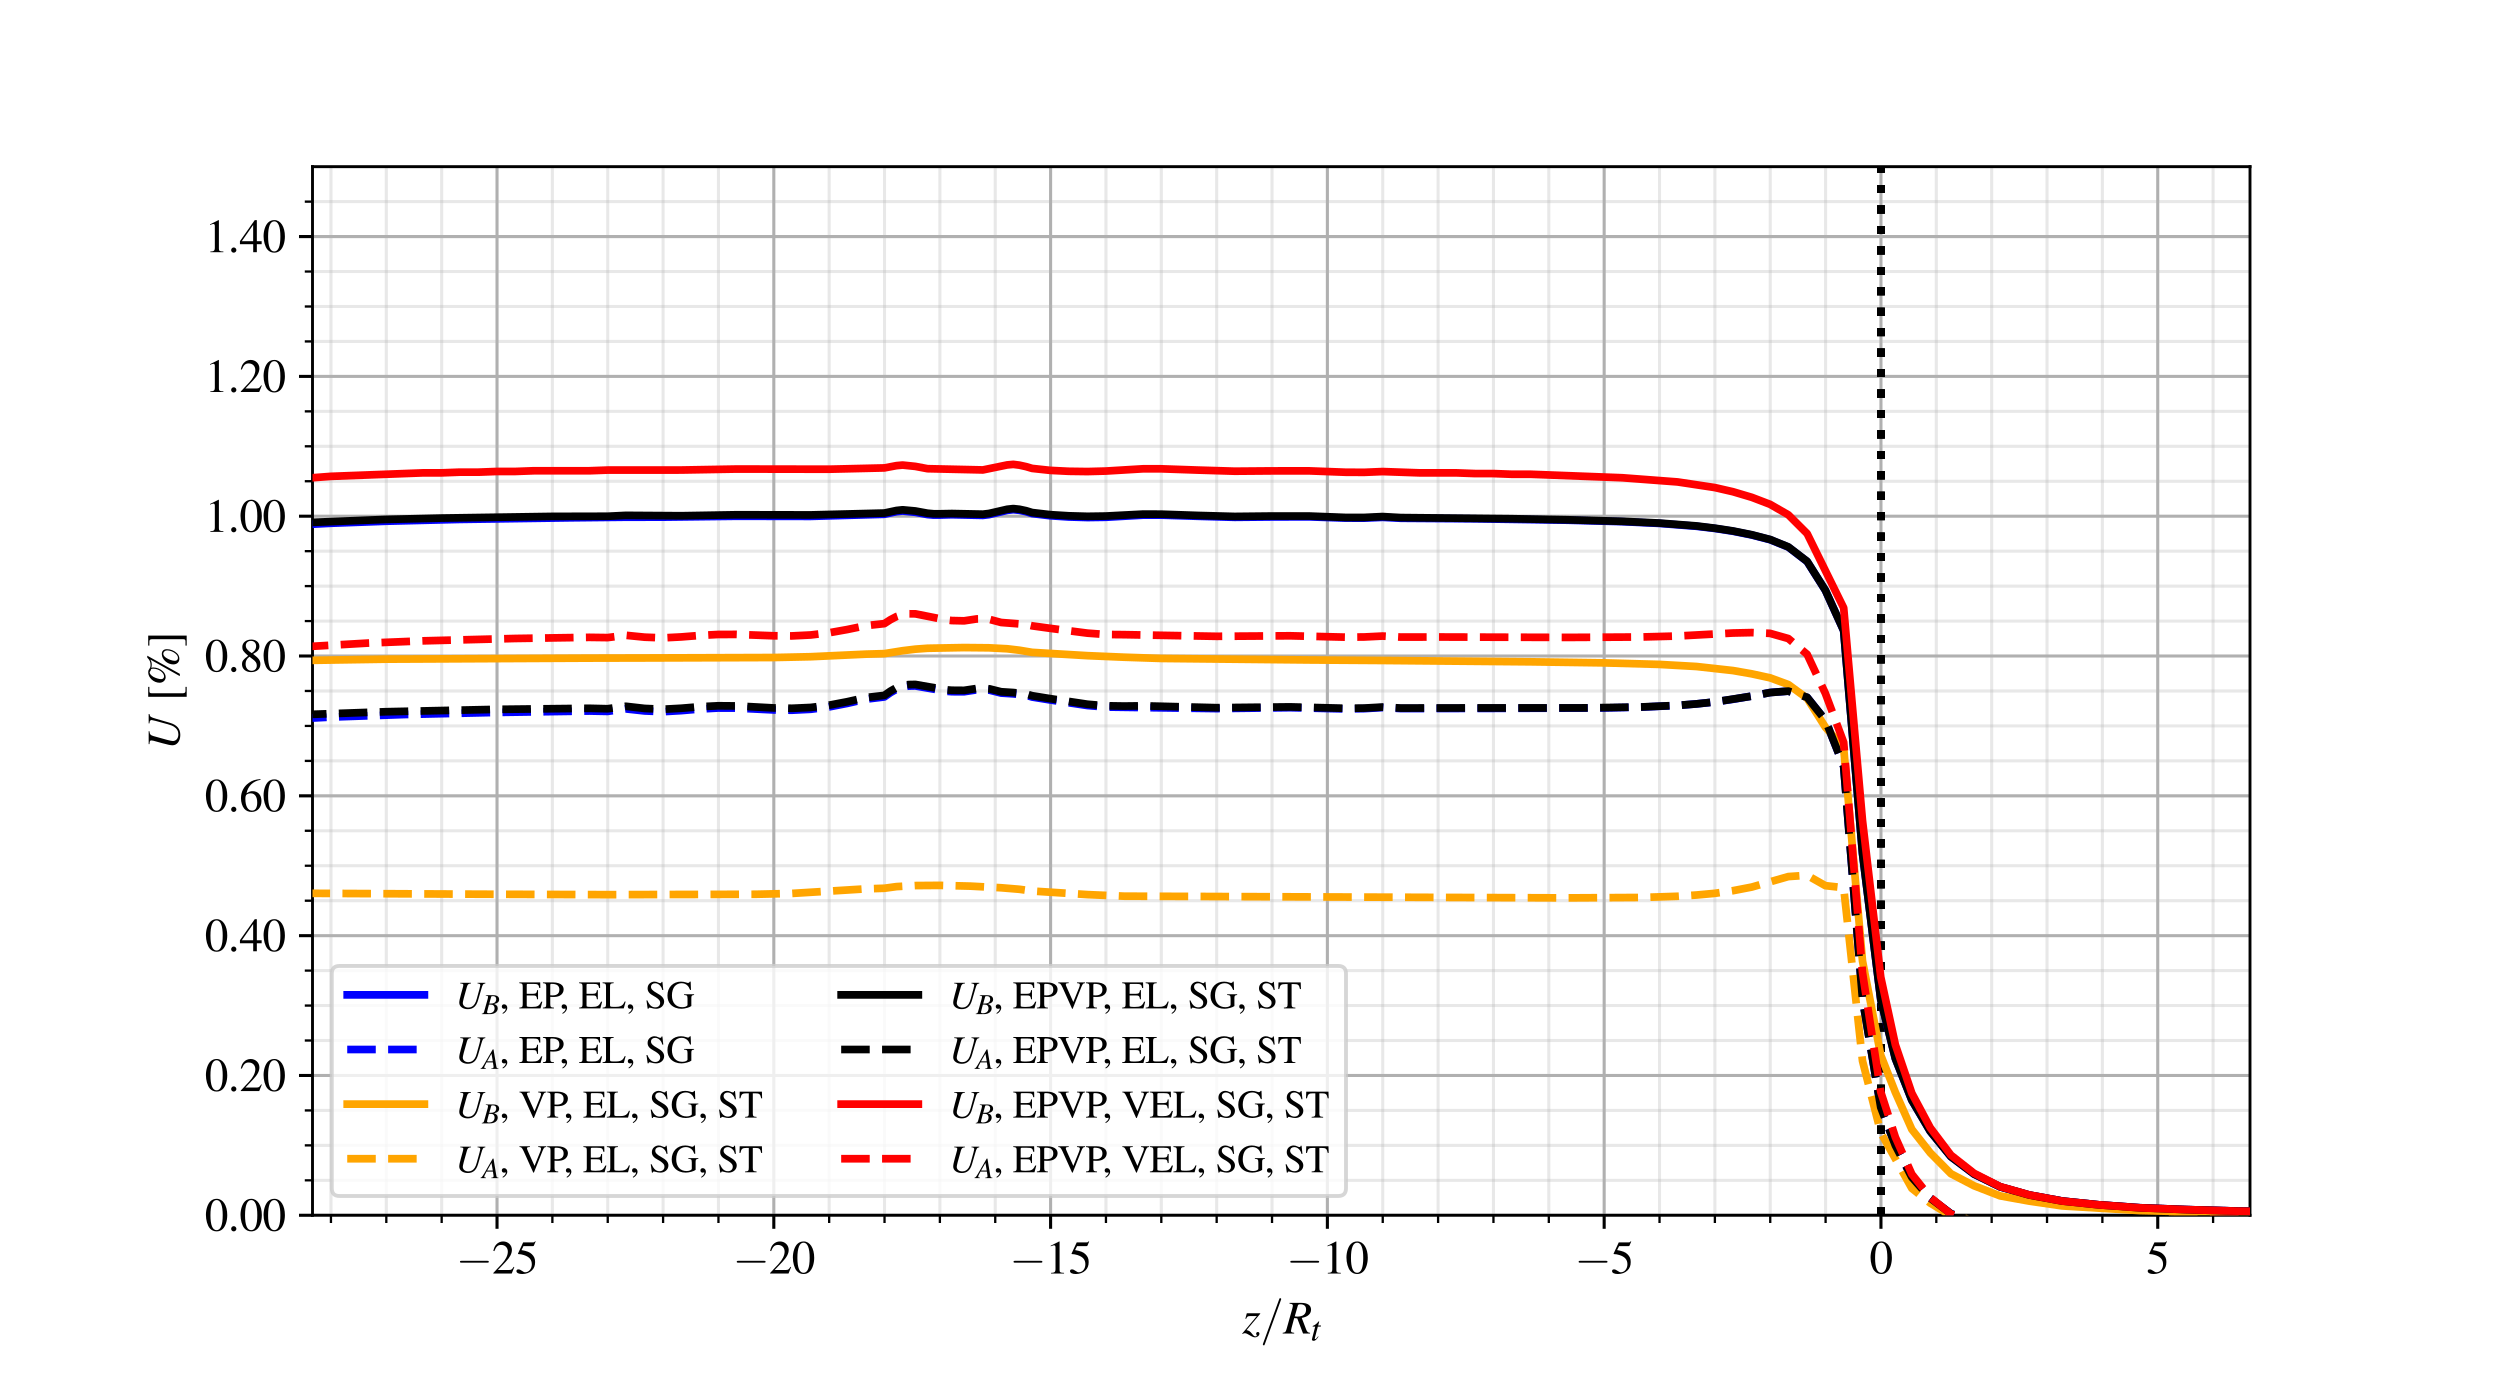 <?xml version="1.0" encoding="utf-8" standalone="no"?>
<!DOCTYPE svg PUBLIC "-//W3C//DTD SVG 1.1//EN"
  "http://www.w3.org/Graphics/SVG/1.1/DTD/svg11.dtd">
<svg xmlns:xlink="http://www.w3.org/1999/xlink" width="648pt" height="360pt" viewBox="0 0 648 360" xmlns="http://www.w3.org/2000/svg" version="1.1">
 <defs>
  <style type="text/css">*{stroke-linejoin: round; stroke-linecap: butt}</style>
 </defs>
 <g id="figure_1">
  <g id="patch_1">
   <path d="M 0 360 
L 648 360 
L 648 0 
L 0 0 
z
" style="fill: #ffffff"/>
  </g>
  <g id="axes_1">
   <g id="patch_2">
    <path d="M 81 315 
L 583.2 315 
L 583.2 43.2 
L 81 43.2 
z
" style="fill: #ffffff"/>
   </g>
   <g id="matplotlib.axis_1">
    <g id="xtick_1">
     <g id="line2d_1">
      <path d="M 128.829 315 
L 128.829 43.2 
" clip-path="url(#p6a29df09d2)" style="fill: none; stroke: #b0b0b0; stroke-width: 0.8; stroke-linecap: square"/>
     </g>
     <g id="line2d_2">
      <defs>
       <path id="m9edbd23e78" d="M 0 0 
L 0 3.5 
" style="stroke: #000000; stroke-width: 0.8"/>
      </defs>
      <g>
       <use xlink:href="#m9edbd23e78" x="128.829" y="315" style="stroke: #000000; stroke-width: 0.8"/>
      </g>
     </g>
     <g id="text_1">
      <!-- $\mathdefault{-25}$ -->
      <g transform="translate(118.206 330.105)scale(0.12 -0.12)">
       <defs>
        <path id="CMSY10-0" d="M 4218 1472 
C 4326 1472 4442 1472 4442 1600 
C 4442 1728 4326 1728 4218 1728 
L 755 1728 
C 646 1728 531 1728 531 1600 
C 531 1472 646 1472 755 1472 
L 4218 1472 
z
" transform="scale(0.016)"/>
        <path id="NimbusRomNo9L-Regu-32" d="M 3040 879 
L 2957 912 
C 2720 544 2637 486 2349 486 
L 819 486 
L 1894 1621 
C 2464 2221 2714 2711 2714 3214 
C 2714 3858 2195 4352 1530 4352 
C 1178 4352 845 4211 608 3955 
C 403 3736 307 3530 198 3072 
L 333 3039 
C 589 3671 819 3878 1261 3878 
C 1798 3878 2163 3510 2163 2969 
C 2163 2466 1869 1866 1331 1292 
L 192 76 
L 192 0 
L 2688 0 
L 3040 879 
z
" transform="scale(0.016)"/>
        <path id="NimbusRomNo9L-Regu-35" d="M 1158 3718 
L 2413 3718 
C 2515 3718 2541 3731 2560 3775 
L 2803 4345 
L 2746 4390 
C 2650 4256 2586 4224 2451 4224 
L 1114 4224 
L 416 2717 
C 410 2705 410 2698 410 2686 
C 410 2654 435 2635 486 2635 
C 691 2635 947 2591 1210 2508 
C 1946 2274 2285 1882 2285 1255 
C 2285 647 1894 172 1395 172 
C 1267 172 1158 217 966 356 
C 762 502 614 565 480 565 
C 294 565 205 489 205 331 
C 205 89 506 -64 986 -64 
C 1523 -64 1984 108 2304 432 
C 2598 717 2733 1078 2733 1559 
C 2733 2015 2611 2306 2291 2622 
C 2010 2901 1645 3047 890 3180 
L 1158 3718 
z
" transform="scale(0.016)"/>
       </defs>
       <use xlink:href="#CMSY10-0" transform="scale(0.996)"/>
       <use xlink:href="#NimbusRomNo9L-Regu-32" transform="translate(77.409 0)scale(0.996)"/>
       <use xlink:href="#NimbusRomNo9L-Regu-35" transform="translate(127.222 0)scale(0.996)"/>
      </g>
     </g>
    </g>
    <g id="xtick_2">
     <g id="line2d_3">
      <path d="M 200.571 315 
L 200.571 43.2 
" clip-path="url(#p6a29df09d2)" style="fill: none; stroke: #b0b0b0; stroke-width: 0.8; stroke-linecap: square"/>
     </g>
     <g id="line2d_4">
      <g>
       <use xlink:href="#m9edbd23e78" x="200.571" y="315" style="stroke: #000000; stroke-width: 0.8"/>
      </g>
     </g>
     <g id="text_2">
      <!-- $\mathdefault{-20}$ -->
      <g transform="translate(189.949 330.105)scale(0.12 -0.12)">
       <defs>
        <path id="NimbusRomNo9L-Regu-30" d="M 1626 4352 
C 1274 4352 1005 4243 768 4019 
C 397 3661 154 2924 154 2176 
C 154 1478 365 729 666 371 
C 902 89 1229 -64 1600 -64 
C 1926 -64 2202 44 2432 268 
C 2803 620 3046 1363 3046 2137 
C 3046 3449 2464 4352 1626 4352 
z
M 1606 4185 
C 2144 4185 2432 3462 2432 2124 
C 2432 787 2150 102 1600 102 
C 1050 102 768 787 768 2118 
C 768 3475 1056 4185 1606 4185 
z
" transform="scale(0.016)"/>
       </defs>
       <use xlink:href="#CMSY10-0" transform="scale(0.996)"/>
       <use xlink:href="#NimbusRomNo9L-Regu-32" transform="translate(77.409 0)scale(0.996)"/>
       <use xlink:href="#NimbusRomNo9L-Regu-30" transform="translate(127.222 0)scale(0.996)"/>
      </g>
     </g>
    </g>
    <g id="xtick_3">
     <g id="line2d_5">
      <path d="M 272.314 315 
L 272.314 43.2 
" clip-path="url(#p6a29df09d2)" style="fill: none; stroke: #b0b0b0; stroke-width: 0.8; stroke-linecap: square"/>
     </g>
     <g id="line2d_6">
      <g>
       <use xlink:href="#m9edbd23e78" x="272.314" y="315" style="stroke: #000000; stroke-width: 0.8"/>
      </g>
     </g>
     <g id="text_3">
      <!-- $\mathdefault{-15}$ -->
      <g transform="translate(261.692 330.105)scale(0.12 -0.12)">
       <defs>
        <path id="NimbusRomNo9L-Regu-31" d="M 1862 4352 
L 710 3776 
L 710 3686 
C 787 3718 858 3743 883 3756 
C 998 3801 1107 3826 1171 3826 
C 1306 3826 1363 3731 1363 3525 
L 1363 599 
C 1363 386 1312 238 1210 179 
C 1114 121 1024 102 755 96 
L 755 0 
L 2522 0 
L 2522 96 
C 2016 102 1914 167 1914 477 
L 1914 4339 
L 1862 4352 
z
" transform="scale(0.016)"/>
       </defs>
       <use xlink:href="#CMSY10-0" transform="scale(0.996)"/>
       <use xlink:href="#NimbusRomNo9L-Regu-31" transform="translate(77.409 0)scale(0.996)"/>
       <use xlink:href="#NimbusRomNo9L-Regu-35" transform="translate(127.222 0)scale(0.996)"/>
      </g>
     </g>
    </g>
    <g id="xtick_4">
     <g id="line2d_7">
      <path d="M 344.057 315 
L 344.057 43.2 
" clip-path="url(#p6a29df09d2)" style="fill: none; stroke: #b0b0b0; stroke-width: 0.8; stroke-linecap: square"/>
     </g>
     <g id="line2d_8">
      <g>
       <use xlink:href="#m9edbd23e78" x="344.057" y="315" style="stroke: #000000; stroke-width: 0.8"/>
      </g>
     </g>
     <g id="text_4">
      <!-- $\mathdefault{-10}$ -->
      <g transform="translate(333.435 330.105)scale(0.12 -0.12)">
       <use xlink:href="#CMSY10-0" transform="scale(0.996)"/>
       <use xlink:href="#NimbusRomNo9L-Regu-31" transform="translate(77.409 0)scale(0.996)"/>
       <use xlink:href="#NimbusRomNo9L-Regu-30" transform="translate(127.222 0)scale(0.996)"/>
      </g>
     </g>
    </g>
    <g id="xtick_5">
     <g id="line2d_9">
      <path d="M 415.8 315 
L 415.8 43.2 
" clip-path="url(#p6a29df09d2)" style="fill: none; stroke: #b0b0b0; stroke-width: 0.8; stroke-linecap: square"/>
     </g>
     <g id="line2d_10">
      <g>
       <use xlink:href="#m9edbd23e78" x="415.8" y="315" style="stroke: #000000; stroke-width: 0.8"/>
      </g>
     </g>
     <g id="text_5">
      <!-- $\mathdefault{-5}$ -->
      <g transform="translate(408.167 330.105)scale(0.12 -0.12)">
       <use xlink:href="#CMSY10-0" transform="scale(0.996)"/>
       <use xlink:href="#NimbusRomNo9L-Regu-35" transform="translate(77.409 0)scale(0.996)"/>
      </g>
     </g>
    </g>
    <g id="xtick_6">
     <g id="line2d_11">
      <path d="M 487.543 315 
L 487.543 43.2 
" clip-path="url(#p6a29df09d2)" style="fill: none; stroke: #b0b0b0; stroke-width: 0.8; stroke-linecap: square"/>
     </g>
     <g id="line2d_12">
      <g>
       <use xlink:href="#m9edbd23e78" x="487.543" y="315" style="stroke: #000000; stroke-width: 0.8"/>
      </g>
     </g>
     <g id="text_6">
      <!-- $\mathdefault{0}$ -->
      <g transform="translate(484.554 330.105)scale(0.12 -0.12)">
       <use xlink:href="#NimbusRomNo9L-Regu-30" transform="scale(0.996)"/>
      </g>
     </g>
    </g>
    <g id="xtick_7">
     <g id="line2d_13">
      <path d="M 559.286 315 
L 559.286 43.2 
" clip-path="url(#p6a29df09d2)" style="fill: none; stroke: #b0b0b0; stroke-width: 0.8; stroke-linecap: square"/>
     </g>
     <g id="line2d_14">
      <g>
       <use xlink:href="#m9edbd23e78" x="559.286" y="315" style="stroke: #000000; stroke-width: 0.8"/>
      </g>
     </g>
     <g id="text_7">
      <!-- $\mathdefault{5}$ -->
      <g transform="translate(556.297 330.105)scale(0.12 -0.12)">
       <use xlink:href="#NimbusRomNo9L-Regu-35" transform="scale(0.996)"/>
      </g>
     </g>
    </g>
    <g id="xtick_8">
     <g id="line2d_15">
      <path d="M 85.783 315 
L 85.783 43.2 
" clip-path="url(#p6a29df09d2)" style="fill: none; stroke: #b0b0b0; stroke-opacity: 0.3; stroke-width: 0.8; stroke-linecap: square"/>
     </g>
     <g id="line2d_16">
      <defs>
       <path id="maa5999994d" d="M 0 0 
L 0 2 
" style="stroke: #000000; stroke-width: 0.6"/>
      </defs>
      <g>
       <use xlink:href="#maa5999994d" x="85.783" y="315" style="stroke: #000000; stroke-width: 0.6"/>
      </g>
     </g>
    </g>
    <g id="xtick_9">
     <g id="line2d_17">
      <path d="M 100.131 315 
L 100.131 43.2 
" clip-path="url(#p6a29df09d2)" style="fill: none; stroke: #b0b0b0; stroke-opacity: 0.3; stroke-width: 0.8; stroke-linecap: square"/>
     </g>
     <g id="line2d_18">
      <g>
       <use xlink:href="#maa5999994d" x="100.131" y="315" style="stroke: #000000; stroke-width: 0.6"/>
      </g>
     </g>
    </g>
    <g id="xtick_10">
     <g id="line2d_19">
      <path d="M 114.48 315 
L 114.48 43.2 
" clip-path="url(#p6a29df09d2)" style="fill: none; stroke: #b0b0b0; stroke-opacity: 0.3; stroke-width: 0.8; stroke-linecap: square"/>
     </g>
     <g id="line2d_20">
      <g>
       <use xlink:href="#maa5999994d" x="114.48" y="315" style="stroke: #000000; stroke-width: 0.6"/>
      </g>
     </g>
    </g>
    <g id="xtick_11">
     <g id="line2d_21">
      <path d="M 143.177 315 
L 143.177 43.2 
" clip-path="url(#p6a29df09d2)" style="fill: none; stroke: #b0b0b0; stroke-opacity: 0.3; stroke-width: 0.8; stroke-linecap: square"/>
     </g>
     <g id="line2d_22">
      <g>
       <use xlink:href="#maa5999994d" x="143.177" y="315" style="stroke: #000000; stroke-width: 0.6"/>
      </g>
     </g>
    </g>
    <g id="xtick_12">
     <g id="line2d_23">
      <path d="M 157.526 315 
L 157.526 43.2 
" clip-path="url(#p6a29df09d2)" style="fill: none; stroke: #b0b0b0; stroke-opacity: 0.3; stroke-width: 0.8; stroke-linecap: square"/>
     </g>
     <g id="line2d_24">
      <g>
       <use xlink:href="#maa5999994d" x="157.526" y="315" style="stroke: #000000; stroke-width: 0.6"/>
      </g>
     </g>
    </g>
    <g id="xtick_13">
     <g id="line2d_25">
      <path d="M 171.874 315 
L 171.874 43.2 
" clip-path="url(#p6a29df09d2)" style="fill: none; stroke: #b0b0b0; stroke-opacity: 0.3; stroke-width: 0.8; stroke-linecap: square"/>
     </g>
     <g id="line2d_26">
      <g>
       <use xlink:href="#maa5999994d" x="171.874" y="315" style="stroke: #000000; stroke-width: 0.6"/>
      </g>
     </g>
    </g>
    <g id="xtick_14">
     <g id="line2d_27">
      <path d="M 186.223 315 
L 186.223 43.2 
" clip-path="url(#p6a29df09d2)" style="fill: none; stroke: #b0b0b0; stroke-opacity: 0.3; stroke-width: 0.8; stroke-linecap: square"/>
     </g>
     <g id="line2d_28">
      <g>
       <use xlink:href="#maa5999994d" x="186.223" y="315" style="stroke: #000000; stroke-width: 0.6"/>
      </g>
     </g>
    </g>
    <g id="xtick_15">
     <g id="line2d_29">
      <path d="M 214.92 315 
L 214.92 43.2 
" clip-path="url(#p6a29df09d2)" style="fill: none; stroke: #b0b0b0; stroke-opacity: 0.3; stroke-width: 0.8; stroke-linecap: square"/>
     </g>
     <g id="line2d_30">
      <g>
       <use xlink:href="#maa5999994d" x="214.92" y="315" style="stroke: #000000; stroke-width: 0.6"/>
      </g>
     </g>
    </g>
    <g id="xtick_16">
     <g id="line2d_31">
      <path d="M 229.269 315 
L 229.269 43.2 
" clip-path="url(#p6a29df09d2)" style="fill: none; stroke: #b0b0b0; stroke-opacity: 0.3; stroke-width: 0.8; stroke-linecap: square"/>
     </g>
     <g id="line2d_32">
      <g>
       <use xlink:href="#maa5999994d" x="229.269" y="315" style="stroke: #000000; stroke-width: 0.6"/>
      </g>
     </g>
    </g>
    <g id="xtick_17">
     <g id="line2d_33">
      <path d="M 243.617 315 
L 243.617 43.2 
" clip-path="url(#p6a29df09d2)" style="fill: none; stroke: #b0b0b0; stroke-opacity: 0.3; stroke-width: 0.8; stroke-linecap: square"/>
     </g>
     <g id="line2d_34">
      <g>
       <use xlink:href="#maa5999994d" x="243.617" y="315" style="stroke: #000000; stroke-width: 0.6"/>
      </g>
     </g>
    </g>
    <g id="xtick_18">
     <g id="line2d_35">
      <path d="M 257.966 315 
L 257.966 43.2 
" clip-path="url(#p6a29df09d2)" style="fill: none; stroke: #b0b0b0; stroke-opacity: 0.3; stroke-width: 0.8; stroke-linecap: square"/>
     </g>
     <g id="line2d_36">
      <g>
       <use xlink:href="#maa5999994d" x="257.966" y="315" style="stroke: #000000; stroke-width: 0.6"/>
      </g>
     </g>
    </g>
    <g id="xtick_19">
     <g id="line2d_37">
      <path d="M 286.663 315 
L 286.663 43.2 
" clip-path="url(#p6a29df09d2)" style="fill: none; stroke: #b0b0b0; stroke-opacity: 0.3; stroke-width: 0.8; stroke-linecap: square"/>
     </g>
     <g id="line2d_38">
      <g>
       <use xlink:href="#maa5999994d" x="286.663" y="315" style="stroke: #000000; stroke-width: 0.6"/>
      </g>
     </g>
    </g>
    <g id="xtick_20">
     <g id="line2d_39">
      <path d="M 301.011 315 
L 301.011 43.2 
" clip-path="url(#p6a29df09d2)" style="fill: none; stroke: #b0b0b0; stroke-opacity: 0.3; stroke-width: 0.8; stroke-linecap: square"/>
     </g>
     <g id="line2d_40">
      <g>
       <use xlink:href="#maa5999994d" x="301.011" y="315" style="stroke: #000000; stroke-width: 0.6"/>
      </g>
     </g>
    </g>
    <g id="xtick_21">
     <g id="line2d_41">
      <path d="M 315.36 315 
L 315.36 43.2 
" clip-path="url(#p6a29df09d2)" style="fill: none; stroke: #b0b0b0; stroke-opacity: 0.3; stroke-width: 0.8; stroke-linecap: square"/>
     </g>
     <g id="line2d_42">
      <g>
       <use xlink:href="#maa5999994d" x="315.36" y="315" style="stroke: #000000; stroke-width: 0.6"/>
      </g>
     </g>
    </g>
    <g id="xtick_22">
     <g id="line2d_43">
      <path d="M 329.709 315 
L 329.709 43.2 
" clip-path="url(#p6a29df09d2)" style="fill: none; stroke: #b0b0b0; stroke-opacity: 0.3; stroke-width: 0.8; stroke-linecap: square"/>
     </g>
     <g id="line2d_44">
      <g>
       <use xlink:href="#maa5999994d" x="329.709" y="315" style="stroke: #000000; stroke-width: 0.6"/>
      </g>
     </g>
    </g>
    <g id="xtick_23">
     <g id="line2d_45">
      <path d="M 358.406 315 
L 358.406 43.2 
" clip-path="url(#p6a29df09d2)" style="fill: none; stroke: #b0b0b0; stroke-opacity: 0.3; stroke-width: 0.8; stroke-linecap: square"/>
     </g>
     <g id="line2d_46">
      <g>
       <use xlink:href="#maa5999994d" x="358.406" y="315" style="stroke: #000000; stroke-width: 0.6"/>
      </g>
     </g>
    </g>
    <g id="xtick_24">
     <g id="line2d_47">
      <path d="M 372.754 315 
L 372.754 43.2 
" clip-path="url(#p6a29df09d2)" style="fill: none; stroke: #b0b0b0; stroke-opacity: 0.3; stroke-width: 0.8; stroke-linecap: square"/>
     </g>
     <g id="line2d_48">
      <g>
       <use xlink:href="#maa5999994d" x="372.754" y="315" style="stroke: #000000; stroke-width: 0.6"/>
      </g>
     </g>
    </g>
    <g id="xtick_25">
     <g id="line2d_49">
      <path d="M 387.103 315 
L 387.103 43.2 
" clip-path="url(#p6a29df09d2)" style="fill: none; stroke: #b0b0b0; stroke-opacity: 0.3; stroke-width: 0.8; stroke-linecap: square"/>
     </g>
     <g id="line2d_50">
      <g>
       <use xlink:href="#maa5999994d" x="387.103" y="315" style="stroke: #000000; stroke-width: 0.6"/>
      </g>
     </g>
    </g>
    <g id="xtick_26">
     <g id="line2d_51">
      <path d="M 401.451 315 
L 401.451 43.2 
" clip-path="url(#p6a29df09d2)" style="fill: none; stroke: #b0b0b0; stroke-opacity: 0.3; stroke-width: 0.8; stroke-linecap: square"/>
     </g>
     <g id="line2d_52">
      <g>
       <use xlink:href="#maa5999994d" x="401.451" y="315" style="stroke: #000000; stroke-width: 0.6"/>
      </g>
     </g>
    </g>
    <g id="xtick_27">
     <g id="line2d_53">
      <path d="M 430.149 315 
L 430.149 43.2 
" clip-path="url(#p6a29df09d2)" style="fill: none; stroke: #b0b0b0; stroke-opacity: 0.3; stroke-width: 0.8; stroke-linecap: square"/>
     </g>
     <g id="line2d_54">
      <g>
       <use xlink:href="#maa5999994d" x="430.149" y="315" style="stroke: #000000; stroke-width: 0.6"/>
      </g>
     </g>
    </g>
    <g id="xtick_28">
     <g id="line2d_55">
      <path d="M 444.497 315 
L 444.497 43.2 
" clip-path="url(#p6a29df09d2)" style="fill: none; stroke: #b0b0b0; stroke-opacity: 0.3; stroke-width: 0.8; stroke-linecap: square"/>
     </g>
     <g id="line2d_56">
      <g>
       <use xlink:href="#maa5999994d" x="444.497" y="315" style="stroke: #000000; stroke-width: 0.6"/>
      </g>
     </g>
    </g>
    <g id="xtick_29">
     <g id="line2d_57">
      <path d="M 458.846 315 
L 458.846 43.2 
" clip-path="url(#p6a29df09d2)" style="fill: none; stroke: #b0b0b0; stroke-opacity: 0.3; stroke-width: 0.8; stroke-linecap: square"/>
     </g>
     <g id="line2d_58">
      <g>
       <use xlink:href="#maa5999994d" x="458.846" y="315" style="stroke: #000000; stroke-width: 0.6"/>
      </g>
     </g>
    </g>
    <g id="xtick_30">
     <g id="line2d_59">
      <path d="M 473.194 315 
L 473.194 43.2 
" clip-path="url(#p6a29df09d2)" style="fill: none; stroke: #b0b0b0; stroke-opacity: 0.3; stroke-width: 0.8; stroke-linecap: square"/>
     </g>
     <g id="line2d_60">
      <g>
       <use xlink:href="#maa5999994d" x="473.194" y="315" style="stroke: #000000; stroke-width: 0.6"/>
      </g>
     </g>
    </g>
    <g id="xtick_31">
     <g id="line2d_61">
      <path d="M 501.891 315 
L 501.891 43.2 
" clip-path="url(#p6a29df09d2)" style="fill: none; stroke: #b0b0b0; stroke-opacity: 0.3; stroke-width: 0.8; stroke-linecap: square"/>
     </g>
     <g id="line2d_62">
      <g>
       <use xlink:href="#maa5999994d" x="501.891" y="315" style="stroke: #000000; stroke-width: 0.6"/>
      </g>
     </g>
    </g>
    <g id="xtick_32">
     <g id="line2d_63">
      <path d="M 516.24 315 
L 516.24 43.2 
" clip-path="url(#p6a29df09d2)" style="fill: none; stroke: #b0b0b0; stroke-opacity: 0.3; stroke-width: 0.8; stroke-linecap: square"/>
     </g>
     <g id="line2d_64">
      <g>
       <use xlink:href="#maa5999994d" x="516.24" y="315" style="stroke: #000000; stroke-width: 0.6"/>
      </g>
     </g>
    </g>
    <g id="xtick_33">
     <g id="line2d_65">
      <path d="M 530.589 315 
L 530.589 43.2 
" clip-path="url(#p6a29df09d2)" style="fill: none; stroke: #b0b0b0; stroke-opacity: 0.3; stroke-width: 0.8; stroke-linecap: square"/>
     </g>
     <g id="line2d_66">
      <g>
       <use xlink:href="#maa5999994d" x="530.589" y="315" style="stroke: #000000; stroke-width: 0.6"/>
      </g>
     </g>
    </g>
    <g id="xtick_34">
     <g id="line2d_67">
      <path d="M 544.937 315 
L 544.937 43.2 
" clip-path="url(#p6a29df09d2)" style="fill: none; stroke: #b0b0b0; stroke-opacity: 0.3; stroke-width: 0.8; stroke-linecap: square"/>
     </g>
     <g id="line2d_68">
      <g>
       <use xlink:href="#maa5999994d" x="544.937" y="315" style="stroke: #000000; stroke-width: 0.6"/>
      </g>
     </g>
    </g>
    <g id="xtick_35">
     <g id="line2d_69">
      <path d="M 573.634 315 
L 573.634 43.2 
" clip-path="url(#p6a29df09d2)" style="fill: none; stroke: #b0b0b0; stroke-opacity: 0.3; stroke-width: 0.8; stroke-linecap: square"/>
     </g>
     <g id="line2d_70">
      <g>
       <use xlink:href="#maa5999994d" x="573.634" y="315" style="stroke: #000000; stroke-width: 0.6"/>
      </g>
     </g>
    </g>
    <g id="text_8">
     <!-- $z/R_t$ -->
     <g transform="translate(321.999 345.66)scale(0.12 -0.12)">
      <defs>
       <path id="NimbusRomNo9L-ReguItal-7a" d="M 518 1991 
C 653 2310 736 2368 1037 2368 
L 1971 2368 
L -13 -7 
L 45 -64 
C 147 19 230 51 339 51 
C 493 51 704 -32 1005 -225 
C 1325 -429 1542 -512 1722 -512 
C 2042 -512 2323 -278 2323 -13 
C 2323 121 2234 217 2099 217 
C 1971 198 1882 115 1882 0 
C 1882 -57 1901 -120 1939 -189 
C 1958 -227 1971 -265 1971 -284 
C 1971 -340 1901 -378 1798 -378 
C 1638 -378 1562 -328 1350 -63 
C 1069 301 947 385 576 469 
L 2432 2681 
L 2432 2752 
L 614 2752 
L 416 2013 
L 518 1991 
z
" transform="scale(0.016)"/>
       <path id="CMMI10-3d" d="M 2810 4557 
C 2842 4640 2842 4665 2842 4672 
C 2842 4742 2784 4800 2714 4800 
C 2669 4800 2624 4780 2605 4742 
L 384 -1357 
C 352 -1440 352 -1466 352 -1472 
C 352 -1543 410 -1600 480 -1600 
C 563 -1600 582 -1556 621 -1447 
L 2810 4557 
z
" transform="scale(0.016)"/>
       <path id="NimbusRomNo9L-ReguItal-52" d="M 3629 102 
C 3347 121 3219 229 3098 561 
L 2502 2121 
C 2995 2229 3206 2318 3437 2522 
C 3648 2707 3763 2955 3763 3242 
C 3763 3834 3290 4160 2432 4160 
L 845 4160 
L 845 4057 
C 1114 4019 1146 4012 1210 3967 
C 1261 3936 1299 3859 1299 3789 
C 1299 3713 1267 3560 1222 3388 
L 435 573 
C 320 198 275 159 -83 102 
L -83 0 
L 1478 0 
L 1478 102 
C 1088 153 1043 185 1043 395 
C 1043 459 1062 541 1120 764 
L 1478 2095 
L 1894 2063 
L 2682 0 
L 3629 0 
L 3629 102 
z
M 1971 3789 
C 2010 3923 2093 3967 2298 3967 
C 2829 3967 3091 3726 3091 3254 
C 3091 2624 2682 2299 1882 2299 
C 1779 2299 1709 2305 1555 2331 
L 1971 3789 
z
" transform="scale(0.016)"/>
       <path id="NimbusRomNo9L-ReguItal-74" d="M 1894 2752 
L 1382 2752 
L 1562 3411 
C 1568 3424 1568 3436 1568 3443 
C 1568 3488 1549 3507 1517 3507 
C 1478 3507 1459 3500 1421 3449 
C 1171 3123 774 2803 570 2745 
C 410 2694 365 2655 365 2585 
C 365 2579 365 2566 371 2547 
L 845 2547 
L 384 782 
C 371 724 365 705 346 647 
C 288 454 237 230 237 179 
C 237 38 371 -64 544 -64 
C 838 -64 1050 115 1453 711 
L 1370 756 
C 1056 352 954 249 851 249 
C 794 249 755 300 755 377 
C 755 384 755 390 762 410 
L 1325 2547 
L 1862 2547 
L 1894 2752 
z
" transform="scale(0.016)"/>
      </defs>
      <use xlink:href="#NimbusRomNo9L-ReguItal-7a" transform="scale(0.996)"/>
      <use xlink:href="#CMMI10-3d" transform="translate(38.754 0)scale(0.996)"/>
      <use xlink:href="#NimbusRomNo9L-ReguItal-52" transform="translate(88.567 0)scale(0.996)"/>
      <use xlink:href="#NimbusRomNo9L-ReguItal-74" transform="translate(147.595 -14.944)scale(0.737)"/>
     </g>
    </g>
   </g>
   <g id="matplotlib.axis_2">
    <g id="ytick_1">
     <g id="line2d_71">
      <path d="M 81 315 
L 583.2 315 
" clip-path="url(#p6a29df09d2)" style="fill: none; stroke: #b0b0b0; stroke-width: 0.8; stroke-linecap: square"/>
     </g>
     <g id="line2d_72">
      <defs>
       <path id="m1ac0d5b4ba" d="M 0 0 
L -3.5 0 
" style="stroke: #000000; stroke-width: 0.8"/>
      </defs>
      <g>
       <use xlink:href="#m1ac0d5b4ba" x="81" y="315" style="stroke: #000000; stroke-width: 0.8"/>
      </g>
     </g>
     <g id="text_9">
      <!-- 0.00 -->
      <g transform="translate(53.078 319.053)scale(0.12 -0.12)">
       <defs>
        <path id="NimbusRomNo9L-Regu-2e" d="M 800 646 
C 608 646 448 480 448 281 
C 448 96 608 -64 794 -64 
C 992 -64 1158 96 1158 281 
C 1158 480 992 646 800 646 
z
" transform="scale(0.016)"/>
       </defs>
       <use xlink:href="#NimbusRomNo9L-Regu-30" transform="scale(0.996)"/>
       <use xlink:href="#NimbusRomNo9L-Regu-2e" transform="translate(49.813 0)scale(0.996)"/>
       <use xlink:href="#NimbusRomNo9L-Regu-30" transform="translate(74.72 0)scale(0.996)"/>
       <use xlink:href="#NimbusRomNo9L-Regu-30" transform="translate(124.533 0)scale(0.996)"/>
      </g>
     </g>
    </g>
    <g id="ytick_2">
     <g id="line2d_73">
      <path d="M 81 278.76 
L 583.2 278.76 
" clip-path="url(#p6a29df09d2)" style="fill: none; stroke: #b0b0b0; stroke-width: 0.8; stroke-linecap: square"/>
     </g>
     <g id="line2d_74">
      <g>
       <use xlink:href="#m1ac0d5b4ba" x="81" y="278.76" style="stroke: #000000; stroke-width: 0.8"/>
      </g>
     </g>
     <g id="text_10">
      <!-- 0.20 -->
      <g transform="translate(53.078 282.813)scale(0.12 -0.12)">
       <use xlink:href="#NimbusRomNo9L-Regu-30" transform="scale(0.996)"/>
       <use xlink:href="#NimbusRomNo9L-Regu-2e" transform="translate(49.813 0)scale(0.996)"/>
       <use xlink:href="#NimbusRomNo9L-Regu-32" transform="translate(74.72 0)scale(0.996)"/>
       <use xlink:href="#NimbusRomNo9L-Regu-30" transform="translate(124.533 0)scale(0.996)"/>
      </g>
     </g>
    </g>
    <g id="ytick_3">
     <g id="line2d_75">
      <path d="M 81 242.52 
L 583.2 242.52 
" clip-path="url(#p6a29df09d2)" style="fill: none; stroke: #b0b0b0; stroke-width: 0.8; stroke-linecap: square"/>
     </g>
     <g id="line2d_76">
      <g>
       <use xlink:href="#m1ac0d5b4ba" x="81" y="242.52" style="stroke: #000000; stroke-width: 0.8"/>
      </g>
     </g>
     <g id="text_11">
      <!-- 0.40 -->
      <g transform="translate(53.078 246.573)scale(0.12 -0.12)">
       <defs>
        <path id="NimbusRomNo9L-Regu-34" d="M 3021 1497 
L 2368 1497 
L 2368 4352 
L 2086 4352 
L 77 1497 
L 77 1088 
L 1875 1088 
L 1875 0 
L 2368 0 
L 2368 1088 
L 3021 1088 
L 3021 1497 
z
M 1869 1497 
L 333 1497 
L 1869 3697 
L 1869 1497 
z
" transform="scale(0.016)"/>
       </defs>
       <use xlink:href="#NimbusRomNo9L-Regu-30" transform="scale(0.996)"/>
       <use xlink:href="#NimbusRomNo9L-Regu-2e" transform="translate(49.813 0)scale(0.996)"/>
       <use xlink:href="#NimbusRomNo9L-Regu-34" transform="translate(74.72 0)scale(0.996)"/>
       <use xlink:href="#NimbusRomNo9L-Regu-30" transform="translate(124.533 0)scale(0.996)"/>
      </g>
     </g>
    </g>
    <g id="ytick_4">
     <g id="line2d_77">
      <path d="M 81 206.28 
L 583.2 206.28 
" clip-path="url(#p6a29df09d2)" style="fill: none; stroke: #b0b0b0; stroke-width: 0.8; stroke-linecap: square"/>
     </g>
     <g id="line2d_78">
      <g>
       <use xlink:href="#m1ac0d5b4ba" x="81" y="206.28" style="stroke: #000000; stroke-width: 0.8"/>
      </g>
     </g>
     <g id="text_12">
      <!-- 0.60 -->
      <g transform="translate(53.078 210.333)scale(0.12 -0.12)">
       <defs>
        <path id="NimbusRomNo9L-Regu-36" d="M 2854 4390 
C 2125 4326 1754 4204 1286 3878 
C 595 3385 218 2655 218 1801 
C 218 1248 390 688 666 369 
C 909 89 1254 -64 1651 -64 
C 2445 -64 2995 541 2995 1420 
C 2995 2234 2528 2752 1792 2752 
C 1510 2752 1376 2707 973 2463 
C 1146 3430 1862 4121 2867 4288 
L 2854 4390 
z
M 1549 2457 
C 2099 2457 2419 1999 2419 1203 
C 2419 503 2170 115 1722 115 
C 1158 115 813 713 813 1700 
C 813 2024 864 2203 992 2298 
C 1126 2400 1325 2457 1549 2457 
z
" transform="scale(0.016)"/>
       </defs>
       <use xlink:href="#NimbusRomNo9L-Regu-30" transform="scale(0.996)"/>
       <use xlink:href="#NimbusRomNo9L-Regu-2e" transform="translate(49.813 0)scale(0.996)"/>
       <use xlink:href="#NimbusRomNo9L-Regu-36" transform="translate(74.72 0)scale(0.996)"/>
       <use xlink:href="#NimbusRomNo9L-Regu-30" transform="translate(124.533 0)scale(0.996)"/>
      </g>
     </g>
    </g>
    <g id="ytick_5">
     <g id="line2d_79">
      <path d="M 81 170.04 
L 583.2 170.04 
" clip-path="url(#p6a29df09d2)" style="fill: none; stroke: #b0b0b0; stroke-width: 0.8; stroke-linecap: square"/>
     </g>
     <g id="line2d_80">
      <g>
       <use xlink:href="#m1ac0d5b4ba" x="81" y="170.04" style="stroke: #000000; stroke-width: 0.8"/>
      </g>
     </g>
     <g id="text_13">
      <!-- 0.80 -->
      <g transform="translate(53.078 174.093)scale(0.12 -0.12)">
       <defs>
        <path id="NimbusRomNo9L-Regu-38" d="M 1856 2400 
C 2490 2739 2714 3008 2714 3443 
C 2714 3968 2253 4352 1613 4352 
C 915 4352 397 3923 397 3341 
C 397 2924 518 2739 1190 2150 
C 499 1625 358 1427 358 992 
C 358 371 864 -64 1587 -64 
C 2355 -64 2848 358 2848 1017 
C 2848 1510 2630 1824 1856 2400 
z
M 1741 1740 
C 2208 1408 2362 1177 2362 819 
C 2362 403 2074 115 1658 115 
C 1171 115 845 486 845 1043 
C 845 1452 986 1721 1357 2022 
L 1741 1740 
z
M 1670 2515 
C 1101 2886 870 3180 870 3539 
C 870 3910 1158 4172 1562 4172 
C 1997 4172 2272 3891 2272 3449 
C 2272 3084 2093 2796 1728 2553 
C 1696 2534 1696 2534 1670 2515 
z
" transform="scale(0.016)"/>
       </defs>
       <use xlink:href="#NimbusRomNo9L-Regu-30" transform="scale(0.996)"/>
       <use xlink:href="#NimbusRomNo9L-Regu-2e" transform="translate(49.813 0)scale(0.996)"/>
       <use xlink:href="#NimbusRomNo9L-Regu-38" transform="translate(74.72 0)scale(0.996)"/>
       <use xlink:href="#NimbusRomNo9L-Regu-30" transform="translate(124.533 0)scale(0.996)"/>
      </g>
     </g>
    </g>
    <g id="ytick_6">
     <g id="line2d_81">
      <path d="M 81 133.8 
L 583.2 133.8 
" clip-path="url(#p6a29df09d2)" style="fill: none; stroke: #b0b0b0; stroke-width: 0.8; stroke-linecap: square"/>
     </g>
     <g id="line2d_82">
      <g>
       <use xlink:href="#m1ac0d5b4ba" x="81" y="133.8" style="stroke: #000000; stroke-width: 0.8"/>
      </g>
     </g>
     <g id="text_14">
      <!-- 1.00 -->
      <g transform="translate(53.078 137.853)scale(0.12 -0.12)">
       <use xlink:href="#NimbusRomNo9L-Regu-31" transform="scale(0.996)"/>
       <use xlink:href="#NimbusRomNo9L-Regu-2e" transform="translate(49.813 0)scale(0.996)"/>
       <use xlink:href="#NimbusRomNo9L-Regu-30" transform="translate(74.72 0)scale(0.996)"/>
       <use xlink:href="#NimbusRomNo9L-Regu-30" transform="translate(124.533 0)scale(0.996)"/>
      </g>
     </g>
    </g>
    <g id="ytick_7">
     <g id="line2d_83">
      <path d="M 81 97.56 
L 583.2 97.56 
" clip-path="url(#p6a29df09d2)" style="fill: none; stroke: #b0b0b0; stroke-width: 0.8; stroke-linecap: square"/>
     </g>
     <g id="line2d_84">
      <g>
       <use xlink:href="#m1ac0d5b4ba" x="81" y="97.56" style="stroke: #000000; stroke-width: 0.8"/>
      </g>
     </g>
     <g id="text_15">
      <!-- 1.20 -->
      <g transform="translate(53.078 101.613)scale(0.12 -0.12)">
       <use xlink:href="#NimbusRomNo9L-Regu-31" transform="scale(0.996)"/>
       <use xlink:href="#NimbusRomNo9L-Regu-2e" transform="translate(49.813 0)scale(0.996)"/>
       <use xlink:href="#NimbusRomNo9L-Regu-32" transform="translate(74.72 0)scale(0.996)"/>
       <use xlink:href="#NimbusRomNo9L-Regu-30" transform="translate(124.533 0)scale(0.996)"/>
      </g>
     </g>
    </g>
    <g id="ytick_8">
     <g id="line2d_85">
      <path d="M 81 61.32 
L 583.2 61.32 
" clip-path="url(#p6a29df09d2)" style="fill: none; stroke: #b0b0b0; stroke-width: 0.8; stroke-linecap: square"/>
     </g>
     <g id="line2d_86">
      <g>
       <use xlink:href="#m1ac0d5b4ba" x="81" y="61.32" style="stroke: #000000; stroke-width: 0.8"/>
      </g>
     </g>
     <g id="text_16">
      <!-- 1.40 -->
      <g transform="translate(53.078 65.373)scale(0.12 -0.12)">
       <use xlink:href="#NimbusRomNo9L-Regu-31" transform="scale(0.996)"/>
       <use xlink:href="#NimbusRomNo9L-Regu-2e" transform="translate(49.813 0)scale(0.996)"/>
       <use xlink:href="#NimbusRomNo9L-Regu-34" transform="translate(74.72 0)scale(0.996)"/>
       <use xlink:href="#NimbusRomNo9L-Regu-30" transform="translate(124.533 0)scale(0.996)"/>
      </g>
     </g>
    </g>
    <g id="ytick_9">
     <g id="line2d_87">
      <path d="M 81 305.94 
L 583.2 305.94 
" clip-path="url(#p6a29df09d2)" style="fill: none; stroke: #b0b0b0; stroke-opacity: 0.3; stroke-width: 0.8; stroke-linecap: square"/>
     </g>
     <g id="line2d_88">
      <defs>
       <path id="me4e8f79ccd" d="M 0 0 
L -2 0 
" style="stroke: #000000; stroke-width: 0.6"/>
      </defs>
      <g>
       <use xlink:href="#me4e8f79ccd" x="81" y="305.94" style="stroke: #000000; stroke-width: 0.6"/>
      </g>
     </g>
    </g>
    <g id="ytick_10">
     <g id="line2d_89">
      <path d="M 81 296.88 
L 583.2 296.88 
" clip-path="url(#p6a29df09d2)" style="fill: none; stroke: #b0b0b0; stroke-opacity: 0.3; stroke-width: 0.8; stroke-linecap: square"/>
     </g>
     <g id="line2d_90">
      <g>
       <use xlink:href="#me4e8f79ccd" x="81" y="296.88" style="stroke: #000000; stroke-width: 0.6"/>
      </g>
     </g>
    </g>
    <g id="ytick_11">
     <g id="line2d_91">
      <path d="M 81 287.82 
L 583.2 287.82 
" clip-path="url(#p6a29df09d2)" style="fill: none; stroke: #b0b0b0; stroke-opacity: 0.3; stroke-width: 0.8; stroke-linecap: square"/>
     </g>
     <g id="line2d_92">
      <g>
       <use xlink:href="#me4e8f79ccd" x="81" y="287.82" style="stroke: #000000; stroke-width: 0.6"/>
      </g>
     </g>
    </g>
    <g id="ytick_12">
     <g id="line2d_93">
      <path d="M 81 269.7 
L 583.2 269.7 
" clip-path="url(#p6a29df09d2)" style="fill: none; stroke: #b0b0b0; stroke-opacity: 0.3; stroke-width: 0.8; stroke-linecap: square"/>
     </g>
     <g id="line2d_94">
      <g>
       <use xlink:href="#me4e8f79ccd" x="81" y="269.7" style="stroke: #000000; stroke-width: 0.6"/>
      </g>
     </g>
    </g>
    <g id="ytick_13">
     <g id="line2d_95">
      <path d="M 81 260.64 
L 583.2 260.64 
" clip-path="url(#p6a29df09d2)" style="fill: none; stroke: #b0b0b0; stroke-opacity: 0.3; stroke-width: 0.8; stroke-linecap: square"/>
     </g>
     <g id="line2d_96">
      <g>
       <use xlink:href="#me4e8f79ccd" x="81" y="260.64" style="stroke: #000000; stroke-width: 0.6"/>
      </g>
     </g>
    </g>
    <g id="ytick_14">
     <g id="line2d_97">
      <path d="M 81 251.58 
L 583.2 251.58 
" clip-path="url(#p6a29df09d2)" style="fill: none; stroke: #b0b0b0; stroke-opacity: 0.3; stroke-width: 0.8; stroke-linecap: square"/>
     </g>
     <g id="line2d_98">
      <g>
       <use xlink:href="#me4e8f79ccd" x="81" y="251.58" style="stroke: #000000; stroke-width: 0.6"/>
      </g>
     </g>
    </g>
    <g id="ytick_15">
     <g id="line2d_99">
      <path d="M 81 233.46 
L 583.2 233.46 
" clip-path="url(#p6a29df09d2)" style="fill: none; stroke: #b0b0b0; stroke-opacity: 0.3; stroke-width: 0.8; stroke-linecap: square"/>
     </g>
     <g id="line2d_100">
      <g>
       <use xlink:href="#me4e8f79ccd" x="81" y="233.46" style="stroke: #000000; stroke-width: 0.6"/>
      </g>
     </g>
    </g>
    <g id="ytick_16">
     <g id="line2d_101">
      <path d="M 81 224.4 
L 583.2 224.4 
" clip-path="url(#p6a29df09d2)" style="fill: none; stroke: #b0b0b0; stroke-opacity: 0.3; stroke-width: 0.8; stroke-linecap: square"/>
     </g>
     <g id="line2d_102">
      <g>
       <use xlink:href="#me4e8f79ccd" x="81" y="224.4" style="stroke: #000000; stroke-width: 0.6"/>
      </g>
     </g>
    </g>
    <g id="ytick_17">
     <g id="line2d_103">
      <path d="M 81 215.34 
L 583.2 215.34 
" clip-path="url(#p6a29df09d2)" style="fill: none; stroke: #b0b0b0; stroke-opacity: 0.3; stroke-width: 0.8; stroke-linecap: square"/>
     </g>
     <g id="line2d_104">
      <g>
       <use xlink:href="#me4e8f79ccd" x="81" y="215.34" style="stroke: #000000; stroke-width: 0.6"/>
      </g>
     </g>
    </g>
    <g id="ytick_18">
     <g id="line2d_105">
      <path d="M 81 197.22 
L 583.2 197.22 
" clip-path="url(#p6a29df09d2)" style="fill: none; stroke: #b0b0b0; stroke-opacity: 0.3; stroke-width: 0.8; stroke-linecap: square"/>
     </g>
     <g id="line2d_106">
      <g>
       <use xlink:href="#me4e8f79ccd" x="81" y="197.22" style="stroke: #000000; stroke-width: 0.6"/>
      </g>
     </g>
    </g>
    <g id="ytick_19">
     <g id="line2d_107">
      <path d="M 81 188.16 
L 583.2 188.16 
" clip-path="url(#p6a29df09d2)" style="fill: none; stroke: #b0b0b0; stroke-opacity: 0.3; stroke-width: 0.8; stroke-linecap: square"/>
     </g>
     <g id="line2d_108">
      <g>
       <use xlink:href="#me4e8f79ccd" x="81" y="188.16" style="stroke: #000000; stroke-width: 0.6"/>
      </g>
     </g>
    </g>
    <g id="ytick_20">
     <g id="line2d_109">
      <path d="M 81 179.1 
L 583.2 179.1 
" clip-path="url(#p6a29df09d2)" style="fill: none; stroke: #b0b0b0; stroke-opacity: 0.3; stroke-width: 0.8; stroke-linecap: square"/>
     </g>
     <g id="line2d_110">
      <g>
       <use xlink:href="#me4e8f79ccd" x="81" y="179.1" style="stroke: #000000; stroke-width: 0.6"/>
      </g>
     </g>
    </g>
    <g id="ytick_21">
     <g id="line2d_111">
      <path d="M 81 160.98 
L 583.2 160.98 
" clip-path="url(#p6a29df09d2)" style="fill: none; stroke: #b0b0b0; stroke-opacity: 0.3; stroke-width: 0.8; stroke-linecap: square"/>
     </g>
     <g id="line2d_112">
      <g>
       <use xlink:href="#me4e8f79ccd" x="81" y="160.98" style="stroke: #000000; stroke-width: 0.6"/>
      </g>
     </g>
    </g>
    <g id="ytick_22">
     <g id="line2d_113">
      <path d="M 81 151.92 
L 583.2 151.92 
" clip-path="url(#p6a29df09d2)" style="fill: none; stroke: #b0b0b0; stroke-opacity: 0.3; stroke-width: 0.8; stroke-linecap: square"/>
     </g>
     <g id="line2d_114">
      <g>
       <use xlink:href="#me4e8f79ccd" x="81" y="151.92" style="stroke: #000000; stroke-width: 0.6"/>
      </g>
     </g>
    </g>
    <g id="ytick_23">
     <g id="line2d_115">
      <path d="M 81 142.86 
L 583.2 142.86 
" clip-path="url(#p6a29df09d2)" style="fill: none; stroke: #b0b0b0; stroke-opacity: 0.3; stroke-width: 0.8; stroke-linecap: square"/>
     </g>
     <g id="line2d_116">
      <g>
       <use xlink:href="#me4e8f79ccd" x="81" y="142.86" style="stroke: #000000; stroke-width: 0.6"/>
      </g>
     </g>
    </g>
    <g id="ytick_24">
     <g id="line2d_117">
      <path d="M 81 124.74 
L 583.2 124.74 
" clip-path="url(#p6a29df09d2)" style="fill: none; stroke: #b0b0b0; stroke-opacity: 0.3; stroke-width: 0.8; stroke-linecap: square"/>
     </g>
     <g id="line2d_118">
      <g>
       <use xlink:href="#me4e8f79ccd" x="81" y="124.74" style="stroke: #000000; stroke-width: 0.6"/>
      </g>
     </g>
    </g>
    <g id="ytick_25">
     <g id="line2d_119">
      <path d="M 81 115.68 
L 583.2 115.68 
" clip-path="url(#p6a29df09d2)" style="fill: none; stroke: #b0b0b0; stroke-opacity: 0.3; stroke-width: 0.8; stroke-linecap: square"/>
     </g>
     <g id="line2d_120">
      <g>
       <use xlink:href="#me4e8f79ccd" x="81" y="115.68" style="stroke: #000000; stroke-width: 0.6"/>
      </g>
     </g>
    </g>
    <g id="ytick_26">
     <g id="line2d_121">
      <path d="M 81 106.62 
L 583.2 106.62 
" clip-path="url(#p6a29df09d2)" style="fill: none; stroke: #b0b0b0; stroke-opacity: 0.3; stroke-width: 0.8; stroke-linecap: square"/>
     </g>
     <g id="line2d_122">
      <g>
       <use xlink:href="#me4e8f79ccd" x="81" y="106.62" style="stroke: #000000; stroke-width: 0.6"/>
      </g>
     </g>
    </g>
    <g id="ytick_27">
     <g id="line2d_123">
      <path d="M 81 88.5 
L 583.2 88.5 
" clip-path="url(#p6a29df09d2)" style="fill: none; stroke: #b0b0b0; stroke-opacity: 0.3; stroke-width: 0.8; stroke-linecap: square"/>
     </g>
     <g id="line2d_124">
      <g>
       <use xlink:href="#me4e8f79ccd" x="81" y="88.5" style="stroke: #000000; stroke-width: 0.6"/>
      </g>
     </g>
    </g>
    <g id="ytick_28">
     <g id="line2d_125">
      <path d="M 81 79.44 
L 583.2 79.44 
" clip-path="url(#p6a29df09d2)" style="fill: none; stroke: #b0b0b0; stroke-opacity: 0.3; stroke-width: 0.8; stroke-linecap: square"/>
     </g>
     <g id="line2d_126">
      <g>
       <use xlink:href="#me4e8f79ccd" x="81" y="79.44" style="stroke: #000000; stroke-width: 0.6"/>
      </g>
     </g>
    </g>
    <g id="ytick_29">
     <g id="line2d_127">
      <path d="M 81 70.38 
L 583.2 70.38 
" clip-path="url(#p6a29df09d2)" style="fill: none; stroke: #b0b0b0; stroke-opacity: 0.3; stroke-width: 0.8; stroke-linecap: square"/>
     </g>
     <g id="line2d_128">
      <g>
       <use xlink:href="#me4e8f79ccd" x="81" y="70.38" style="stroke: #000000; stroke-width: 0.6"/>
      </g>
     </g>
    </g>
    <g id="ytick_30">
     <g id="line2d_129">
      <path d="M 81 52.26 
L 583.2 52.26 
" clip-path="url(#p6a29df09d2)" style="fill: none; stroke: #b0b0b0; stroke-opacity: 0.3; stroke-width: 0.8; stroke-linecap: square"/>
     </g>
     <g id="line2d_130">
      <g>
       <use xlink:href="#me4e8f79ccd" x="81" y="52.26" style="stroke: #000000; stroke-width: 0.6"/>
      </g>
     </g>
    </g>
    <g id="text_17">
     <!-- $U$ [\%] -->
     <g transform="translate(46.49 194.426)rotate(-90)scale(0.12 -0.12)">
      <defs>
       <path id="NimbusRomNo9L-ReguItal-55" d="M 4896 4160 
L 3622 4160 
L 3622 4057 
C 3827 4038 3891 4025 3968 3974 
C 4032 3936 4077 3846 4077 3763 
C 4077 3661 3910 3009 3603 1929 
C 3578 1846 3552 1738 3520 1616 
C 3405 1201 3309 945 3168 728 
C 2918 332 2573 134 2125 134 
C 1594 134 1229 441 1229 888 
C 1229 1105 1427 1878 1856 3354 
C 1869 3399 1882 3444 1888 3476 
C 2022 3923 2125 4012 2560 4057 
L 2560 4160 
L 813 4160 
L 813 4057 
C 1242 4019 1312 3980 1312 3795 
C 1312 3719 1293 3616 1267 3508 
L 928 2281 
C 736 1591 653 1182 653 926 
C 653 313 1242 -128 2048 -128 
C 2886 -128 3418 326 3699 1284 
L 4230 3105 
C 4474 3936 4499 3968 4896 4057 
L 4896 4160 
z
" transform="scale(0.016)"/>
       <path id="NimbusRomNo9L-Regu-5b" d="M 1914 -832 
L 1363 -832 
C 1152 -832 1050 -724 1050 -501 
L 1050 3783 
C 1050 3981 1133 4063 1338 4063 
L 1914 4063 
L 1914 4224 
L 563 4224 
L 563 -993 
L 1914 -993 
L 1914 -832 
z
" transform="scale(0.016)"/>
       <path id="NimbusRomNo9L-Regu-25" d="M 4282 2380 
C 3558 2380 2874 1630 2874 827 
C 2874 326 3181 0 3642 0 
C 3930 0 4166 102 4390 326 
C 4730 673 4941 1193 4941 1694 
C 4941 2131 4698 2380 4282 2380 
z
M 4326 2176 
C 4570 2176 4774 1944 4774 1662 
C 4774 1296 4614 859 4371 558 
C 4166 301 3981 192 3750 192 
C 3520 192 3360 358 3360 602 
C 3360 943 3539 1469 3776 1803 
C 3949 2060 4128 2176 4326 2176 
z
M 4058 4352 
L 3808 4352 
C 3462 4017 3206 3904 2810 3904 
C 2554 3904 2406 3950 2253 4084 
C 2086 4191 2003 4224 1805 4224 
C 1075 4224 390 3487 390 2671 
C 390 2221 730 1856 1146 1856 
C 1421 1856 1709 1984 1920 2208 
C 2253 2549 2458 3056 2458 3525 
C 2458 3615 2445 3692 2413 3807 
C 2528 3763 2643 3743 2829 3743 
C 3110 3743 3277 3788 3533 3930 
L 1286 -64 
L 1594 -64 
L 4058 4352 
z
M 2240 3862 
C 2278 3733 2298 3636 2298 3546 
C 2298 2816 1773 2073 1254 2073 
C 1030 2073 877 2235 877 2467 
C 877 2738 1005 3177 1178 3500 
C 1363 3814 1606 4031 1805 4031 
C 1837 4031 1850 4025 1888 3993 
C 1978 3910 2054 3878 2240 3827 
L 2240 3862 
z
" transform="scale(0.016)"/>
       <path id="NimbusRomNo9L-Regu-5d" d="M 218 -832 
L 218 -993 
L 1568 -993 
L 1568 4224 
L 218 4224 
L 218 4063 
L 768 4063 
C 979 4063 1082 3955 1082 3732 
L 1082 -552 
C 1082 -750 992 -832 794 -832 
L 218 -832 
z
" transform="scale(0.016)"/>
      </defs>
      <use xlink:href="#NimbusRomNo9L-ReguItal-55" transform="scale(0.996)"/>
      <use xlink:href="#NimbusRomNo9L-Regu-5b" transform="translate(106.101 0)scale(0.996)"/>
      <use xlink:href="#NimbusRomNo9L-Regu-25" transform="translate(139.276 0)scale(0.996)"/>
      <use xlink:href="#NimbusRomNo9L-Regu-5d" transform="translate(222.265 0)scale(0.996)"/>
     </g>
    </g>
   </g>
   <g id="line2d_131">
    <path d="M 487.543 315 
L 487.543 43.2 
" clip-path="url(#p6a29df09d2)" style="fill: none; stroke-dasharray: 2,3.3; stroke-dashoffset: 0; stroke: #000000; stroke-width: 2"/>
   </g>
   <g id="line2d_132">
    <path d="M 487.543 315 
L 487.543 43.2 
" clip-path="url(#p6a29df09d2)" style="fill: none; stroke-dasharray: 2,3.3; stroke-dashoffset: 0; stroke: #000000; stroke-width: 2"/>
   </g>
   <g id="line2d_133">
    <path d="M 487.543 315 
L 487.543 43.2 
" clip-path="url(#p6a29df09d2)" style="fill: none; stroke-dasharray: 2,3.3; stroke-dashoffset: 0; stroke: #000000; stroke-width: 2"/>
   </g>
   <g id="line2d_134">
    <path d="M 487.543 315 
L 487.543 43.2 
" clip-path="url(#p6a29df09d2)" style="fill: none; stroke-dasharray: 2,3.3; stroke-dashoffset: 0; stroke: #000000; stroke-width: 2"/>
   </g>
   <g id="line2d_135">
    <path d="M 487.543 315 
L 487.543 43.2 
" clip-path="url(#p6a29df09d2)" style="fill: none; stroke-dasharray: 2,3.3; stroke-dashoffset: 0; stroke: #000000; stroke-width: 2"/>
   </g>
   <g id="line2d_136">
    <path d="M 487.543 315 
L 487.543 43.2 
" clip-path="url(#p6a29df09d2)" style="fill: none; stroke-dasharray: 2,3.3; stroke-dashoffset: 0; stroke: #000000; stroke-width: 2"/>
   </g>
   <g id="line2d_137">
    <path d="M 487.543 315 
L 487.543 43.2 
" clip-path="url(#p6a29df09d2)" style="fill: none; stroke-dasharray: 2,3.3; stroke-dashoffset: 0; stroke: #000000; stroke-width: 2"/>
   </g>
   <g id="line2d_138">
    <path d="M 487.543 315 
L 487.543 43.2 
" clip-path="url(#p6a29df09d2)" style="fill: none; stroke-dasharray: 2,3.3; stroke-dashoffset: 0; stroke: #000000; stroke-width: 2"/>
   </g>
   <g id="patch_3">
    <path d="M 81 315 
L 81 43.2 
" style="fill: none; stroke: #000000; stroke-width: 0.75; stroke-linejoin: miter; stroke-linecap: square"/>
   </g>
   <g id="patch_4">
    <path d="M 583.2 315 
L 583.2 43.2 
" style="fill: none; stroke: #000000; stroke-width: 0.75; stroke-linejoin: miter; stroke-linecap: square"/>
   </g>
   <g id="patch_5">
    <path d="M 81 315 
L 583.2 315 
" style="fill: none; stroke: #000000; stroke-width: 0.75; stroke-linejoin: miter; stroke-linecap: square"/>
   </g>
   <g id="patch_6">
    <path d="M 81 43.2 
L 583.2 43.2 
" style="fill: none; stroke: #000000; stroke-width: 0.75; stroke-linejoin: miter; stroke-linecap: square"/>
   </g>
   <g id="line2d_139">
    <path d="M 612.012 314.307 
L 580.043 313.916 
L 566.613 313.524 
L 554.646 313.05 
L 543.971 312.286 
L 534.458 311.296 
L 525.978 309.747 
L 518.416 307.627 
L 511.672 304.326 
L 505.675 299.817 
L 500.308 293.238 
L 495.545 285.193 
L 491.283 274.411 
L 487.495 259.154 
L 482.76 221.229 
L 477.881 163.481 
L 473.146 153.043 
L 468.411 145.56 
L 463.533 141.809 
L 458.798 139.888 
L 454.063 138.674 
L 449.184 137.696 
L 444.449 136.971 
L 439.714 136.409 
L 430.101 135.666 
L 420.487 135.213 
L 406.139 134.833 
L 382.32 134.47 
L 363.093 134.334 
L 358.358 134.094 
L 353.623 134.298 
L 348.744 134.291 
L 339.274 133.967 
L 329.661 133.995 
L 320.047 134.089 
L 310.577 133.825 
L 300.964 133.522 
L 296.229 133.53 
L 286.615 134.077 
L 281.88 134.147 
L 277.001 134.001 
L 272.266 133.692 
L 267.531 133.124 
L 265.953 132.636 
L 264.231 132.272 
L 262.653 132.108 
L 261.075 132.29 
L 256.34 133.402 
L 254.761 133.59 
L 246.726 133.416 
L 243.569 133.507 
L 241.991 133.513 
L 240.413 133.376 
L 237.256 132.787 
L 233.956 132.458 
L 232.377 132.622 
L 229.221 133.303 
L 210.137 133.847 
L 190.91 133.813 
L 171.826 134.045 
L 162.213 134.059 
L 147.864 134.217 
L 119.167 134.634 
L 100.084 135.105 
L 85.735 135.63 
L 76.121 136.137 
L 66.651 136.79 
L 57.038 137.696 
L 52.303 138.439 
L 47.424 138.892 
L 42.689 140.214 
L 37.954 140.287 
L 33.076 143.204 
L 28.341 140.722 
L 23.606 149.474 
L 18.727 133.075 
L 13.992 160.382 
L 9.257 147.408 
L 9.257 147.408 
" clip-path="url(#p6a29df09d2)" style="fill: none; stroke: #0000ff; stroke-width: 2; stroke-linecap: square"/>
   </g>
   <g id="line2d_140">
    <path d="M 612.012 315.535 
L 595.109 315.607 
L 566.613 316.114 
L 543.971 316.937 
L 534.458 317.432 
L 525.978 317.655 
L 518.416 317.617 
L 511.672 316.618 
L 505.675 314.595 
L 500.308 310.535 
L 495.545 305.161 
L 491.283 296.911 
L 487.495 287.041 
L 482.76 258.955 
L 477.881 198.597 
L 473.146 186.674 
L 468.411 180.749 
L 463.533 179.136 
L 458.798 179.499 
L 454.063 180.423 
L 449.184 181.256 
L 444.449 181.945 
L 439.714 182.452 
L 434.836 182.851 
L 425.366 183.286 
L 415.752 183.503 
L 387.055 183.612 
L 363.093 183.656 
L 358.358 183.398 
L 353.623 183.679 
L 348.744 183.754 
L 334.396 183.429 
L 315.312 183.67 
L 286.615 183.267 
L 281.88 182.877 
L 272.266 181.442 
L 267.531 180.674 
L 265.953 180.209 
L 262.653 179.847 
L 259.496 179.647 
L 256.483 178.894 
L 254.761 178.778 
L 253.183 178.801 
L 249.883 179.304 
L 246.726 179.288 
L 245.148 179.164 
L 237.256 177.797 
L 235.534 177.835 
L 233.956 178.059 
L 232.377 178.642 
L 230.799 179.539 
L 229.221 180.65 
L 224.486 181.219 
L 219.607 182.321 
L 214.872 183.238 
L 210.137 183.845 
L 205.259 184.089 
L 200.524 184.016 
L 190.91 183.543 
L 186.175 183.523 
L 181.44 183.779 
L 176.561 184.196 
L 171.826 184.472 
L 167.091 184.279 
L 162.213 183.742 
L 157.478 184.396 
L 152.743 184.3 
L 128.781 184.663 
L 104.819 185.206 
L 85.735 185.877 
L 66.651 186.855 
L 57.038 187.58 
L 47.424 188.667 
L 42.689 189.954 
L 37.954 190.606 
L 33.076 193.94 
L 28.341 192.781 
L 23.606 203.943 
L 18.727 181.021 
L 13.992 212.006 
L 9.257 194.031 
L 9.257 194.031 
" clip-path="url(#p6a29df09d2)" style="fill: none; stroke-dasharray: 7.4,3.2; stroke-dashoffset: 0; stroke: #0000ff; stroke-width: 2"/>
   </g>
   <g id="line2d_141">
    <path d="M 612.012 314.647 
L 595.109 314.42 
L 580.043 314.37 
L 554.646 313.786 
L 534.458 312.572 
L 525.978 311.331 
L 518.416 309.968 
L 511.672 307.353 
L 505.675 304.229 
L 500.308 298.795 
L 495.545 292.731 
L 491.283 283.145 
L 487.495 273.523 
L 482.76 249.079 
L 477.881 193.85 
L 473.146 188.504 
L 468.411 181.003 
L 463.533 177.433 
L 458.798 175.693 
L 454.063 174.661 
L 449.184 173.809 
L 439.714 172.758 
L 430.101 172.214 
L 415.752 171.816 
L 396.669 171.544 
L 358.358 171.196 
L 339.274 171.064 
L 300.964 170.669 
L 291.35 170.348 
L 281.88 169.949 
L 267.531 169.091 
L 264.231 168.539 
L 261.075 168.163 
L 256.34 167.915 
L 249.883 167.85 
L 240.413 168.03 
L 237.256 168.261 
L 233.956 168.665 
L 229.221 169.422 
L 224.486 169.555 
L 210.137 170.223 
L 200.524 170.429 
L 167.091 170.548 
L 152.743 170.584 
L 100.084 170.855 
L 76.121 171.236 
L 61.773 171.707 
L 52.303 172.251 
L 47.424 172.595 
L 37.954 173.628 
L 28.341 175.204 
L 23.606 176.672 
L 18.727 177.342 
L 13.992 181.184 
L 9.257 176.545 
L 9.257 176.545 
" clip-path="url(#p6a29df09d2)" style="fill: none; stroke: #ffa500; stroke-width: 2; stroke-linecap: square"/>
   </g>
   <g id="line2d_142">
    <path d="M 612.012 315.373 
L 595.109 315.365 
L 580.043 315.626 
L 566.613 315.725 
L 554.646 316.119 
L 543.971 316.315 
L 534.458 316.795 
L 525.978 316.877 
L 518.416 317.067 
L 511.672 316.261 
L 505.675 315.116 
L 500.308 311.831 
L 495.545 308.024 
L 487.495 293.564 
L 482.76 274.991 
L 477.881 230.09 
L 473.146 229.564 
L 468.411 226.882 
L 463.533 227.209 
L 454.063 229.927 
L 449.184 230.869 
L 444.449 231.557 
L 439.714 231.992 
L 434.836 232.318 
L 425.366 232.626 
L 406.139 232.735 
L 291.35 232.289 
L 281.88 231.882 
L 267.531 230.953 
L 264.231 230.502 
L 259.496 230.109 
L 251.605 229.69 
L 243.569 229.488 
L 237.256 229.539 
L 232.377 229.808 
L 229.221 230.239 
L 224.486 230.388 
L 205.259 231.578 
L 195.789 231.799 
L 157.478 231.898 
L 124.046 231.775 
L 61.773 231.449 
L 42.689 231.34 
L 37.954 231.412 
L 28.341 232.228 
L 23.606 233.623 
L 18.727 234.511 
L 13.992 238.751 
L 9.257 234.348 
L 9.257 234.348 
" clip-path="url(#p6a29df09d2)" style="fill: none; stroke-dasharray: 7.4,3.2; stroke-dashoffset: 0; stroke: #ffa500; stroke-width: 2"/>
   </g>
   <g id="line2d_143">
    <path d="M 612.012 314.306 
L 580.043 313.915 
L 566.613 313.522 
L 554.646 313.048 
L 543.971 312.282 
L 534.458 311.294 
L 525.978 309.743 
L 518.416 307.622 
L 511.672 304.32 
L 505.675 299.81 
L 500.308 293.22 
L 495.545 285.174 
L 491.283 274.411 
L 487.495 259.136 
L 482.76 221.211 
L 477.881 163.462 
L 473.146 153.007 
L 468.411 145.506 
L 463.533 141.755 
L 458.798 139.834 
L 454.063 138.602 
L 449.184 137.623 
L 444.449 136.899 
L 439.714 136.319 
L 430.101 135.576 
L 420.487 135.123 
L 406.139 134.724 
L 391.79 134.452 
L 363.093 134.159 
L 358.358 133.896 
L 353.623 134.122 
L 348.744 134.122 
L 339.274 133.759 
L 329.661 133.759 
L 320.047 133.863 
L 310.577 133.604 
L 300.964 133.273 
L 296.229 133.259 
L 286.615 133.762 
L 281.88 133.833 
L 277.001 133.697 
L 272.266 133.404 
L 267.531 132.851 
L 265.953 132.369 
L 264.231 132.003 
L 262.653 131.831 
L 261.075 132.003 
L 256.34 133.091 
L 254.761 133.274 
L 246.726 133.109 
L 243.569 133.174 
L 241.991 133.169 
L 240.413 133.027 
L 237.256 132.447 
L 233.956 132.144 
L 232.377 132.315 
L 229.221 132.982 
L 210.137 133.469 
L 190.91 133.431 
L 176.561 133.683 
L 162.213 133.585 
L 157.478 133.816 
L 143.129 133.854 
L 114.432 134.289 
L 100.084 134.634 
L 81 135.395 
L 71.386 135.956 
L 66.651 136.301 
L 57.038 137.188 
L 52.303 137.931 
L 47.424 138.384 
L 42.689 139.707 
L 37.954 139.78 
L 33.076 142.679 
L 28.341 140.196 
L 23.606 148.948 
L 18.727 132.532 
L 13.992 159.911 
L 9.257 146.901 
L 9.257 146.901 
" clip-path="url(#p6a29df09d2)" style="fill: none; stroke: #000000; stroke-width: 2; stroke-linecap: square"/>
   </g>
   <g id="line2d_144">
    <path d="M 612.012 315.535 
L 595.109 315.607 
L 566.613 316.114 
L 543.971 316.939 
L 534.458 317.432 
L 525.978 317.655 
L 518.416 317.618 
L 511.672 316.619 
L 505.675 314.596 
L 500.308 310.535 
L 495.545 305.155 
L 491.283 296.904 
L 487.495 287.041 
L 482.76 258.955 
L 477.881 198.615 
L 473.146 186.674 
L 468.411 180.749 
L 463.533 179.136 
L 458.798 179.517 
L 454.063 180.441 
L 444.449 181.945 
L 439.714 182.452 
L 434.836 182.833 
L 425.366 183.249 
L 411.017 183.485 
L 377.441 183.503 
L 363.093 183.529 
L 358.358 183.27 
L 353.623 183.535 
L 348.744 183.592 
L 334.396 183.229 
L 315.312 183.435 
L 300.964 183.069 
L 296.229 182.956 
L 291.35 183.013 
L 286.615 182.94 
L 281.88 182.539 
L 272.266 181.095 
L 267.531 180.328 
L 265.953 179.865 
L 262.653 179.508 
L 259.496 179.307 
L 256.483 178.55 
L 254.761 178.43 
L 253.183 178.45 
L 249.883 178.945 
L 246.726 178.92 
L 245.148 178.793 
L 237.256 177.407 
L 235.534 177.443 
L 233.956 177.664 
L 232.377 178.243 
L 230.799 179.135 
L 229.221 180.237 
L 224.486 180.801 
L 219.607 181.888 
L 214.872 182.787 
L 210.137 183.373 
L 205.259 183.593 
L 200.524 183.497 
L 190.91 182.981 
L 186.175 182.941 
L 181.44 183.18 
L 176.561 183.581 
L 171.826 183.839 
L 167.091 183.627 
L 162.213 183.07 
L 157.478 183.708 
L 152.743 183.594 
L 128.781 183.866 
L 100.084 184.482 
L 81 185.152 
L 66.651 185.895 
L 57.038 186.584 
L 47.424 187.635 
L 42.689 188.903 
L 37.954 189.519 
L 33.076 192.835 
L 28.341 191.639 
L 23.606 202.765 
L 18.727 179.825 
L 13.992 210.81 
L 9.257 192.799 
L 9.257 192.799 
" clip-path="url(#p6a29df09d2)" style="fill: none; stroke-dasharray: 7.4,3.2; stroke-dashoffset: 0; stroke: #000000; stroke-width: 2"/>
   </g>
   <g id="line2d_145">
    <path d="M 612.012 314.335 
L 580.043 313.928 
L 566.613 313.532 
L 554.646 313.067 
L 543.971 312.293 
L 534.458 311.305 
L 525.978 309.722 
L 518.416 307.562 
L 511.672 304.119 
L 505.675 299.402 
L 500.308 292.296 
L 495.545 283.362 
L 491.283 270.805 
L 487.495 253.283 
L 482.76 212.694 
L 477.881 157.555 
L 468.411 138.312 
L 463.533 133.438 
L 458.798 130.72 
L 454.063 128.908 
L 449.184 127.458 
L 444.449 126.371 
L 434.836 124.921 
L 420.487 123.834 
L 396.669 122.928 
L 391.79 122.928 
L 387.055 122.747 
L 382.32 122.747 
L 377.441 122.566 
L 367.971 122.566 
L 358.358 122.23 
L 353.623 122.43 
L 348.744 122.405 
L 339.274 122.048 
L 329.661 122.057 
L 320.047 122.137 
L 310.577 121.85 
L 300.964 121.517 
L 296.229 121.518 
L 286.615 122.099 
L 281.88 122.226 
L 277.001 122.158 
L 272.266 121.924 
L 267.531 121.414 
L 265.953 120.948 
L 264.231 120.568 
L 262.653 120.367 
L 261.075 120.508 
L 254.761 121.808 
L 240.413 121.487 
L 237.256 120.889 
L 233.956 120.547 
L 232.377 120.691 
L 229.221 121.284 
L 214.872 121.621 
L 190.91 121.578 
L 176.561 121.834 
L 157.478 121.846 
L 152.743 122.022 
L 138.394 122.022 
L 133.516 122.203 
L 128.781 122.203 
L 124.046 122.384 
L 119.167 122.384 
L 114.432 122.566 
L 109.697 122.566 
L 85.735 123.472 
L 81 123.834 
L 76.121 124.015 
L 66.651 124.74 
L 57.038 125.827 
L 52.303 126.552 
L 47.424 127.096 
L 42.689 128.364 
L 37.954 128.545 
L 33.076 131.263 
L 28.341 129.089 
L 23.606 137.315 
L 18.727 121.66 
L 13.992 147.716 
L 9.257 136.156 
L 9.257 136.156 
" clip-path="url(#p6a29df09d2)" style="fill: none; stroke: #ff0000; stroke-width: 2; stroke-linecap: square"/>
   </g>
   <g id="line2d_146">
    <path d="M 612.012 315.472 
L 595.109 315.551 
L 566.613 316.066 
L 543.971 316.917 
L 534.458 317.448 
L 525.978 317.707 
L 518.416 317.734 
L 511.672 316.744 
L 505.675 314.692 
L 500.308 310.343 
L 495.545 304.353 
L 491.283 294.778 
L 487.495 283.036 
L 482.76 252.142 
L 477.881 192.418 
L 473.146 179.752 
L 468.411 169.605 
L 463.533 165.51 
L 458.798 164.169 
L 454.063 163.97 
L 449.184 164.079 
L 434.836 164.858 
L 425.366 165.111 
L 406.139 165.22 
L 372.706 165.111 
L 363.093 165.135 
L 358.358 164.869 
L 353.623 165.105 
L 348.744 165.154 
L 334.396 164.799 
L 315.312 164.934 
L 291.35 164.503 
L 286.615 164.458 
L 281.88 164.114 
L 272.266 162.873 
L 267.531 162.219 
L 265.953 161.85 
L 259.496 161.348 
L 256.483 160.542 
L 254.761 160.406 
L 253.183 160.426 
L 249.883 160.922 
L 246.726 160.847 
L 245.148 160.68 
L 237.256 159.108 
L 235.534 159.102 
L 233.956 159.277 
L 232.377 159.801 
L 230.799 160.624 
L 229.221 161.646 
L 224.486 162.166 
L 219.607 163.174 
L 214.872 164.018 
L 210.137 164.585 
L 205.259 164.829 
L 200.524 164.794 
L 190.91 164.44 
L 186.175 164.454 
L 181.44 164.707 
L 176.561 165.093 
L 171.826 165.338 
L 167.091 165.157 
L 162.213 164.669 
L 157.478 165.267 
L 152.743 165.202 
L 133.516 165.492 
L 109.697 166.108 
L 95.349 166.688 
L 81 167.521 
L 71.386 168.264 
L 61.773 169.243 
L 57.038 169.841 
L 47.424 171.453 
L 42.689 172.994 
L 37.954 174.045 
L 33.076 177.632 
L 28.341 177.125 
L 23.606 188.124 
L 18.727 166.797 
L 13.992 197.854 
L 9.257 182.017 
L 9.257 182.017 
" clip-path="url(#p6a29df09d2)" style="fill: none; stroke-dasharray: 7.4,3.2; stroke-dashoffset: 0; stroke: #ff0000; stroke-width: 2"/>
   </g>
   <g id="legend_1">
    <g id="patch_7">
     <path d="M 88 310 
L 346.881 310 
Q 348.881 310 348.881 308 
L 348.881 252.373 
Q 348.881 250.373 346.881 250.373 
L 88 250.373 
Q 86 250.373 86 252.373 
L 86 308 
Q 86 310 88 310 
z
" style="fill: #ffffff; opacity: 0.8; stroke: #cccccc; stroke-linejoin: miter"/>
    </g>
    <g id="line2d_147">
     <path d="M 90 257.873 
L 100 257.873 
L 110 257.873 
" style="fill: none; stroke: #0000ff; stroke-width: 2; stroke-linecap: square"/>
    </g>
    <g id="text_18">
     <!-- $U_B$, EP, EL, SG -->
     <g transform="translate(118 261.373)scale(0.1 -0.1)">
      <defs>
       <path id="NimbusRomNo9L-ReguItal-42" d="M -51 0 
L 1754 0 
C 2758 0 3450 523 3450 1274 
C 3450 1510 3373 1732 3232 1872 
C 3104 2019 2976 2095 2643 2235 
C 3098 2344 3283 2420 3488 2598 
C 3667 2751 3763 2968 3763 3222 
C 3763 3827 3309 4160 2483 4160 
L 832 4160 
L 832 4057 
C 1229 4025 1325 3974 1325 3795 
C 1325 3700 1299 3541 1254 3388 
L 467 574 
C 352 204 307 166 -51 102 
L -51 0 
z
M 1523 2108 
C 1939 2108 2208 2083 2336 2032 
C 2598 1923 2758 1643 2758 1299 
C 2758 612 2285 192 1504 192 
C 1235 192 1094 287 1094 459 
C 1094 535 1171 841 1318 1350 
C 1402 1637 1440 1783 1523 2108 
z
M 2003 3789 
C 2042 3929 2118 3967 2368 3967 
C 2880 3967 3117 3751 3117 3280 
C 3117 2917 2963 2637 2688 2484 
C 2470 2356 2163 2312 1587 2312 
L 2003 3789 
z
" transform="scale(0.016)"/>
       <path id="NimbusRomNo9L-Regu-2c" d="M 531 -890 
C 960 -679 1248 -289 1248 96 
C 1248 416 1024 665 736 665 
C 512 665 358 518 358 300 
C 358 57 506 -64 736 -64 
C 774 -64 819 -58 858 -52 
C 902 0 902 0 909 0 
C 960 0 998 -39 998 -90 
C 998 -295 819 -532 474 -769 
L 531 -890 
z
" transform="scale(0.016)"/>
       <path id="NimbusRomNo9L-Regu-45" d="M 3821 1087 
L 3642 1087 
C 3322 391 3046 236 2131 236 
L 1958 236 
C 1645 236 1376 269 1331 314 
C 1299 333 1286 404 1286 513 
L 1286 2105 
L 2272 2105 
C 2797 2105 2893 2021 2976 1487 
L 3123 1487 
L 3123 2966 
L 2976 2966 
C 2931 2708 2906 2613 2835 2525 
C 2752 2418 2573 2368 2272 2368 
L 1286 2368 
L 1286 3766 
C 1286 3942 1325 3980 1498 3980 
L 2362 3980 
C 3085 3980 3226 3886 3334 3319 
L 3494 3319 
L 3475 4224 
L 77 4224 
L 77 4102 
C 550 4064 634 3975 634 3528 
L 634 695 
C 634 249 544 153 77 121 
L 77 0 
L 3533 0 
L 3821 1087 
z
" transform="scale(0.016)"/>
       <path id="NimbusRomNo9L-Regu-50" d="M 1293 1875 
C 1459 1862 1568 1855 1734 1855 
C 2234 1855 2579 1919 2854 2073 
C 3238 2276 3469 2661 3469 3077 
C 3469 3343 3379 3583 3206 3766 
C 2950 4044 2394 4224 1792 4224 
L 102 4224 
L 102 4102 
C 576 4051 640 3987 640 3528 
L 640 765 
C 640 230 589 166 102 121 
L 102 0 
L 1894 0 
L 1894 121 
C 1389 140 1293 230 1293 695 
L 1293 1875 
z
M 1293 3772 
C 1293 3942 1338 3987 1510 3987 
C 2374 3987 2771 3690 2771 3040 
C 2771 2427 2394 2112 1658 2112 
C 1530 2112 1440 2118 1293 2130 
L 1293 3772 
z
" transform="scale(0.016)"/>
       <path id="NimbusRomNo9L-Regu-4c" d="M 3667 1110 
C 3558 868 3469 721 3373 613 
C 3149 364 2797 249 2266 249 
L 1837 249 
C 1370 249 1286 287 1286 511 
L 1286 3528 
C 1286 3981 1376 4070 1882 4102 
L 1882 4224 
L 77 4224 
L 77 4102 
C 550 4064 634 3974 634 3528 
L 634 696 
C 634 249 544 153 77 121 
L 77 0 
L 3520 0 
L 3827 1113 
L 3667 1110 
z
" transform="scale(0.016)"/>
       <path id="NimbusRomNo9L-Regu-53" d="M 2861 4313 
L 2726 4313 
C 2701 4166 2630 4095 2522 4095 
C 2458 4095 2349 4121 2240 4172 
C 2003 4300 1766 4352 1562 4352 
C 1286 4352 1005 4243 794 4057 
C 570 3859 454 3590 454 3257 
C 454 2745 736 2387 1453 2009 
C 1914 1766 2246 1504 2406 1260 
C 2464 1177 2496 1043 2496 889 
C 2496 460 2176 166 1709 166 
C 1139 166 736 518 416 1299 
L 269 1299 
L 461 -58 
L 602 -58 
C 608 38 685 128 781 128 
C 851 128 960 102 1082 57 
C 1325 -13 1581 -64 1837 -64 
C 2573 -64 3142 441 3142 1100 
C 3142 1625 2790 2041 1946 2496 
C 1274 2867 1005 3148 1005 3494 
C 1005 3846 1274 4089 1670 4089 
C 1958 4089 2227 3968 2451 3737 
C 2650 3533 2739 3366 2842 2988 
L 3002 2988 
L 2861 4313 
z
" transform="scale(0.016)"/>
       <path id="NimbusRomNo9L-Regu-47" d="M 4538 2291 
L 2906 2291 
L 2906 2176 
C 3181 2156 3258 2137 3334 2086 
C 3430 2028 3469 1881 3469 1606 
L 3469 569 
C 3469 364 3078 192 2618 192 
C 1574 192 934 921 934 2112 
C 934 2713 1114 3296 1395 3609 
C 1677 3923 2074 4095 2509 4095 
C 2867 4095 3181 3974 3430 3744 
C 3622 3565 3725 3392 3885 3001 
L 4032 3001 
L 3981 4352 
L 3840 4352 
C 3802 4230 3686 4140 3552 4140 
C 3488 4140 3386 4159 3270 4204 
C 2982 4300 2688 4352 2400 4352 
C 1120 4352 205 3411 205 2105 
C 205 1478 378 998 736 620 
C 1165 179 1779 -64 2483 -64 
C 3034 -64 3834 160 4090 384 
L 4090 1683 
C 4090 2060 4166 2144 4538 2176 
L 4538 2291 
z
" transform="scale(0.016)"/>
      </defs>
      <use xlink:href="#NimbusRomNo9L-ReguItal-55" transform="scale(0.996)"/>
      <use xlink:href="#NimbusRomNo9L-ReguItal-42" transform="translate(69.439 -14.944)scale(0.737)"/>
      <use xlink:href="#NimbusRomNo9L-Regu-2c" transform="translate(114.983 0)scale(0.996)"/>
      <use xlink:href="#NimbusRomNo9L-Regu-45" transform="translate(164.796 0)scale(0.996)"/>
      <use xlink:href="#NimbusRomNo9L-Regu-50" transform="translate(225.668 0)scale(0.996)"/>
      <use xlink:href="#NimbusRomNo9L-Regu-2c" transform="translate(270.001 0)scale(0.996)"/>
      <use xlink:href="#NimbusRomNo9L-Regu-45" transform="translate(319.814 0)scale(0.996)"/>
      <use xlink:href="#NimbusRomNo9L-Regu-4c" transform="translate(380.686 0)scale(0.996)"/>
      <use xlink:href="#NimbusRomNo9L-Regu-2c" transform="translate(441.557 0)scale(0.996)"/>
      <use xlink:href="#NimbusRomNo9L-Regu-53" transform="translate(491.371 0)scale(0.996)"/>
      <use xlink:href="#NimbusRomNo9L-Regu-47" transform="translate(546.762 0)scale(0.996)"/>
     </g>
    </g>
    <g id="line2d_148">
     <path d="M 90 272.03 
L 100 272.03 
L 110 272.03 
" style="fill: none; stroke-dasharray: 7.4,3.2; stroke-dashoffset: 0; stroke: #0000ff; stroke-width: 2"/>
    </g>
    <g id="text_19">
     <!-- $U_A$, EP, EL, SG -->
     <g transform="translate(118 275.53)scale(0.1 -0.1)">
      <defs>
       <path id="NimbusRomNo9L-ReguItal-41" d="M 3610 102 
C 3245 134 3206 185 3123 647 
L 2522 4288 
L 2355 4288 
L 499 1066 
C -7 223 -71 153 -327 102 
L -327 0 
L 870 0 
L 870 102 
C 544 134 493 166 493 324 
C 493 444 512 501 621 717 
L 986 1433 
L 2394 1433 
L 2522 603 
C 2528 546 2534 489 2534 438 
C 2534 197 2445 140 2035 102 
L 2035 0 
L 3610 0 
L 3610 102 
z
M 1120 1664 
L 2080 3345 
L 2362 1664 
L 1120 1664 
z
" transform="scale(0.016)"/>
      </defs>
      <use xlink:href="#NimbusRomNo9L-ReguItal-55" transform="scale(0.996)"/>
      <use xlink:href="#NimbusRomNo9L-ReguItal-41" transform="translate(69.439 -15.271)scale(0.737)"/>
      <use xlink:href="#NimbusRomNo9L-Regu-2c" transform="translate(114.983 0)scale(0.996)"/>
      <use xlink:href="#NimbusRomNo9L-Regu-45" transform="translate(164.796 0)scale(0.996)"/>
      <use xlink:href="#NimbusRomNo9L-Regu-50" transform="translate(225.668 0)scale(0.996)"/>
      <use xlink:href="#NimbusRomNo9L-Regu-2c" transform="translate(270.001 0)scale(0.996)"/>
      <use xlink:href="#NimbusRomNo9L-Regu-45" transform="translate(319.814 0)scale(0.996)"/>
      <use xlink:href="#NimbusRomNo9L-Regu-4c" transform="translate(380.686 0)scale(0.996)"/>
      <use xlink:href="#NimbusRomNo9L-Regu-2c" transform="translate(441.557 0)scale(0.996)"/>
      <use xlink:href="#NimbusRomNo9L-Regu-53" transform="translate(491.371 0)scale(0.996)"/>
      <use xlink:href="#NimbusRomNo9L-Regu-47" transform="translate(546.762 0)scale(0.996)"/>
     </g>
    </g>
    <g id="line2d_149">
     <path d="M 90 286.186 
L 100 286.186 
L 110 286.186 
" style="fill: none; stroke: #ffa500; stroke-width: 2; stroke-linecap: square"/>
    </g>
    <g id="text_20">
     <!-- $U_B$, VP, EL, SG, ST -->
     <g transform="translate(118 289.686)scale(0.1 -0.1)">
      <defs>
       <path id="NimbusRomNo9L-Regu-56" d="M 4461 4224 
L 3149 4224 
L 3149 4102 
C 3501 4083 3616 4013 3616 3835 
C 3616 3733 3571 3561 3494 3370 
L 2554 1032 
L 1587 3185 
C 1376 3650 1325 3796 1325 3892 
C 1325 4013 1414 4077 1619 4089 
C 1645 4089 1715 4095 1805 4102 
L 1805 4224 
L 102 4224 
L 102 4102 
C 416 4089 506 4000 781 3433 
L 2355 -64 
L 2451 -64 
L 3872 3510 
C 4083 4013 4154 4083 4461 4102 
L 4461 4224 
z
" transform="scale(0.016)"/>
       <path id="NimbusRomNo9L-Regu-54" d="M 1626 3955 
L 1626 765 
C 1626 223 1555 153 1024 121 
L 1024 0 
L 2893 0 
L 2893 121 
C 2368 147 2278 230 2278 695 
L 2278 3955 
L 2624 3955 
C 3354 3955 3494 3840 3642 3138 
L 3795 3138 
L 3757 4224 
L 147 4224 
L 109 3138 
L 262 3138 
C 416 3834 563 3955 1280 3955 
L 1626 3955 
z
" transform="scale(0.016)"/>
      </defs>
      <use xlink:href="#NimbusRomNo9L-ReguItal-55" transform="scale(0.996)"/>
      <use xlink:href="#NimbusRomNo9L-ReguItal-42" transform="translate(69.439 -14.944)scale(0.737)"/>
      <use xlink:href="#NimbusRomNo9L-Regu-2c" transform="translate(114.983 0)scale(0.996)"/>
      <use xlink:href="#NimbusRomNo9L-Regu-56" transform="translate(164.796 0)scale(0.996)"/>
      <use xlink:href="#NimbusRomNo9L-Regu-50" transform="translate(236.726 0)scale(0.996)"/>
      <use xlink:href="#NimbusRomNo9L-Regu-2c" transform="translate(281.059 0)scale(0.996)"/>
      <use xlink:href="#NimbusRomNo9L-Regu-45" transform="translate(330.872 0)scale(0.996)"/>
      <use xlink:href="#NimbusRomNo9L-Regu-4c" transform="translate(391.744 0)scale(0.996)"/>
      <use xlink:href="#NimbusRomNo9L-Regu-2c" transform="translate(452.616 0)scale(0.996)"/>
      <use xlink:href="#NimbusRomNo9L-Regu-53" transform="translate(502.429 0)scale(0.996)"/>
      <use xlink:href="#NimbusRomNo9L-Regu-47" transform="translate(557.821 0)scale(0.996)"/>
      <use xlink:href="#NimbusRomNo9L-Regu-2c" transform="translate(629.751 0)scale(0.996)"/>
      <use xlink:href="#NimbusRomNo9L-Regu-53" transform="translate(679.564 0)scale(0.996)"/>
      <use xlink:href="#NimbusRomNo9L-Regu-54" transform="translate(734.955 0)scale(0.996)"/>
     </g>
    </g>
    <g id="line2d_150">
     <path d="M 90 300.343 
L 100 300.343 
L 110 300.343 
" style="fill: none; stroke-dasharray: 7.4,3.2; stroke-dashoffset: 0; stroke: #ffa500; stroke-width: 2"/>
    </g>
    <g id="text_21">
     <!-- $U_A$, VP, EL, SG, ST -->
     <g transform="translate(118 303.843)scale(0.1 -0.1)">
      <use xlink:href="#NimbusRomNo9L-ReguItal-55" transform="scale(0.996)"/>
      <use xlink:href="#NimbusRomNo9L-ReguItal-41" transform="translate(69.439 -15.271)scale(0.737)"/>
      <use xlink:href="#NimbusRomNo9L-Regu-2c" transform="translate(114.983 0)scale(0.996)"/>
      <use xlink:href="#NimbusRomNo9L-Regu-56" transform="translate(164.796 0)scale(0.996)"/>
      <use xlink:href="#NimbusRomNo9L-Regu-50" transform="translate(236.726 0)scale(0.996)"/>
      <use xlink:href="#NimbusRomNo9L-Regu-2c" transform="translate(281.059 0)scale(0.996)"/>
      <use xlink:href="#NimbusRomNo9L-Regu-45" transform="translate(330.872 0)scale(0.996)"/>
      <use xlink:href="#NimbusRomNo9L-Regu-4c" transform="translate(391.744 0)scale(0.996)"/>
      <use xlink:href="#NimbusRomNo9L-Regu-2c" transform="translate(452.616 0)scale(0.996)"/>
      <use xlink:href="#NimbusRomNo9L-Regu-53" transform="translate(502.429 0)scale(0.996)"/>
      <use xlink:href="#NimbusRomNo9L-Regu-47" transform="translate(557.821 0)scale(0.996)"/>
      <use xlink:href="#NimbusRomNo9L-Regu-2c" transform="translate(629.751 0)scale(0.996)"/>
      <use xlink:href="#NimbusRomNo9L-Regu-53" transform="translate(679.564 0)scale(0.996)"/>
      <use xlink:href="#NimbusRomNo9L-Regu-54" transform="translate(734.955 0)scale(0.996)"/>
     </g>
    </g>
    <g id="line2d_151">
     <path d="M 218.031 257.873 
L 228.031 257.873 
L 238.031 257.873 
" style="fill: none; stroke: #000000; stroke-width: 2; stroke-linecap: square"/>
    </g>
    <g id="text_22">
     <!-- $U_B$, EPVP, EL, SG, ST -->
     <g transform="translate(246.031 261.373)scale(0.1 -0.1)">
      <use xlink:href="#NimbusRomNo9L-ReguItal-55" transform="scale(0.996)"/>
      <use xlink:href="#NimbusRomNo9L-ReguItal-42" transform="translate(69.439 -14.944)scale(0.737)"/>
      <use xlink:href="#NimbusRomNo9L-Regu-2c" transform="translate(114.983 0)scale(0.996)"/>
      <use xlink:href="#NimbusRomNo9L-Regu-45" transform="translate(164.796 0)scale(0.996)"/>
      <use xlink:href="#NimbusRomNo9L-Regu-50" transform="translate(225.668 0)scale(0.996)"/>
      <use xlink:href="#NimbusRomNo9L-Regu-56" transform="translate(281.059 0)scale(0.996)"/>
      <use xlink:href="#NimbusRomNo9L-Regu-50" transform="translate(352.989 0)scale(0.996)"/>
      <use xlink:href="#NimbusRomNo9L-Regu-2c" transform="translate(397.323 0)scale(0.996)"/>
      <use xlink:href="#NimbusRomNo9L-Regu-45" transform="translate(447.136 0)scale(0.996)"/>
      <use xlink:href="#NimbusRomNo9L-Regu-4c" transform="translate(508.007 0)scale(0.996)"/>
      <use xlink:href="#NimbusRomNo9L-Regu-2c" transform="translate(568.879 0)scale(0.996)"/>
      <use xlink:href="#NimbusRomNo9L-Regu-53" transform="translate(618.692 0)scale(0.996)"/>
      <use xlink:href="#NimbusRomNo9L-Regu-47" transform="translate(674.084 0)scale(0.996)"/>
      <use xlink:href="#NimbusRomNo9L-Regu-2c" transform="translate(746.014 0)scale(0.996)"/>
      <use xlink:href="#NimbusRomNo9L-Regu-53" transform="translate(795.827 0)scale(0.996)"/>
      <use xlink:href="#NimbusRomNo9L-Regu-54" transform="translate(851.219 0)scale(0.996)"/>
     </g>
    </g>
    <g id="line2d_152">
     <path d="M 218.031 272.03 
L 228.031 272.03 
L 238.031 272.03 
" style="fill: none; stroke-dasharray: 7.4,3.2; stroke-dashoffset: 0; stroke: #000000; stroke-width: 2"/>
    </g>
    <g id="text_23">
     <!-- $U_A$, EPVP, EL, SG, ST -->
     <g transform="translate(246.031 275.53)scale(0.1 -0.1)">
      <use xlink:href="#NimbusRomNo9L-ReguItal-55" transform="scale(0.996)"/>
      <use xlink:href="#NimbusRomNo9L-ReguItal-41" transform="translate(69.439 -15.271)scale(0.737)"/>
      <use xlink:href="#NimbusRomNo9L-Regu-2c" transform="translate(114.983 0)scale(0.996)"/>
      <use xlink:href="#NimbusRomNo9L-Regu-45" transform="translate(164.796 0)scale(0.996)"/>
      <use xlink:href="#NimbusRomNo9L-Regu-50" transform="translate(225.668 0)scale(0.996)"/>
      <use xlink:href="#NimbusRomNo9L-Regu-56" transform="translate(281.059 0)scale(0.996)"/>
      <use xlink:href="#NimbusRomNo9L-Regu-50" transform="translate(352.989 0)scale(0.996)"/>
      <use xlink:href="#NimbusRomNo9L-Regu-2c" transform="translate(397.323 0)scale(0.996)"/>
      <use xlink:href="#NimbusRomNo9L-Regu-45" transform="translate(447.136 0)scale(0.996)"/>
      <use xlink:href="#NimbusRomNo9L-Regu-4c" transform="translate(508.007 0)scale(0.996)"/>
      <use xlink:href="#NimbusRomNo9L-Regu-2c" transform="translate(568.879 0)scale(0.996)"/>
      <use xlink:href="#NimbusRomNo9L-Regu-53" transform="translate(618.692 0)scale(0.996)"/>
      <use xlink:href="#NimbusRomNo9L-Regu-47" transform="translate(674.084 0)scale(0.996)"/>
      <use xlink:href="#NimbusRomNo9L-Regu-2c" transform="translate(746.014 0)scale(0.996)"/>
      <use xlink:href="#NimbusRomNo9L-Regu-53" transform="translate(795.827 0)scale(0.996)"/>
      <use xlink:href="#NimbusRomNo9L-Regu-54" transform="translate(851.219 0)scale(0.996)"/>
     </g>
    </g>
    <g id="line2d_153">
     <path d="M 218.031 286.186 
L 228.031 286.186 
L 238.031 286.186 
" style="fill: none; stroke: #ff0000; stroke-width: 2; stroke-linecap: square"/>
    </g>
    <g id="text_24">
     <!-- $U_B$, EPVP, VEL, SG, ST -->
     <g transform="translate(246.031 289.686)scale(0.1 -0.1)">
      <use xlink:href="#NimbusRomNo9L-ReguItal-55" transform="scale(0.996)"/>
      <use xlink:href="#NimbusRomNo9L-ReguItal-42" transform="translate(69.439 -14.944)scale(0.737)"/>
      <use xlink:href="#NimbusRomNo9L-Regu-2c" transform="translate(114.983 0)scale(0.996)"/>
      <use xlink:href="#NimbusRomNo9L-Regu-45" transform="translate(164.796 0)scale(0.996)"/>
      <use xlink:href="#NimbusRomNo9L-Regu-50" transform="translate(225.668 0)scale(0.996)"/>
      <use xlink:href="#NimbusRomNo9L-Regu-56" transform="translate(281.059 0)scale(0.996)"/>
      <use xlink:href="#NimbusRomNo9L-Regu-50" transform="translate(352.989 0)scale(0.996)"/>
      <use xlink:href="#NimbusRomNo9L-Regu-2c" transform="translate(397.323 0)scale(0.996)"/>
      <use xlink:href="#NimbusRomNo9L-Regu-56" transform="translate(447.136 0)scale(0.996)"/>
      <use xlink:href="#NimbusRomNo9L-Regu-45" transform="translate(519.066 0)scale(0.996)"/>
      <use xlink:href="#NimbusRomNo9L-Regu-4c" transform="translate(579.937 0)scale(0.996)"/>
      <use xlink:href="#NimbusRomNo9L-Regu-2c" transform="translate(640.809 0)scale(0.996)"/>
      <use xlink:href="#NimbusRomNo9L-Regu-53" transform="translate(690.622 0)scale(0.996)"/>
      <use xlink:href="#NimbusRomNo9L-Regu-47" transform="translate(746.014 0)scale(0.996)"/>
      <use xlink:href="#NimbusRomNo9L-Regu-2c" transform="translate(817.944 0)scale(0.996)"/>
      <use xlink:href="#NimbusRomNo9L-Regu-53" transform="translate(867.757 0)scale(0.996)"/>
      <use xlink:href="#NimbusRomNo9L-Regu-54" transform="translate(923.149 0)scale(0.996)"/>
     </g>
    </g>
    <g id="line2d_154">
     <path d="M 218.031 300.343 
L 228.031 300.343 
L 238.031 300.343 
" style="fill: none; stroke-dasharray: 7.4,3.2; stroke-dashoffset: 0; stroke: #ff0000; stroke-width: 2"/>
    </g>
    <g id="text_25">
     <!-- $U_A$, EPVP, VEL, SG, ST -->
     <g transform="translate(246.031 303.843)scale(0.1 -0.1)">
      <use xlink:href="#NimbusRomNo9L-ReguItal-55" transform="scale(0.996)"/>
      <use xlink:href="#NimbusRomNo9L-ReguItal-41" transform="translate(69.439 -15.271)scale(0.737)"/>
      <use xlink:href="#NimbusRomNo9L-Regu-2c" transform="translate(114.983 0)scale(0.996)"/>
      <use xlink:href="#NimbusRomNo9L-Regu-45" transform="translate(164.796 0)scale(0.996)"/>
      <use xlink:href="#NimbusRomNo9L-Regu-50" transform="translate(225.668 0)scale(0.996)"/>
      <use xlink:href="#NimbusRomNo9L-Regu-56" transform="translate(281.059 0)scale(0.996)"/>
      <use xlink:href="#NimbusRomNo9L-Regu-50" transform="translate(352.989 0)scale(0.996)"/>
      <use xlink:href="#NimbusRomNo9L-Regu-2c" transform="translate(397.323 0)scale(0.996)"/>
      <use xlink:href="#NimbusRomNo9L-Regu-56" transform="translate(447.136 0)scale(0.996)"/>
      <use xlink:href="#NimbusRomNo9L-Regu-45" transform="translate(519.066 0)scale(0.996)"/>
      <use xlink:href="#NimbusRomNo9L-Regu-4c" transform="translate(579.937 0)scale(0.996)"/>
      <use xlink:href="#NimbusRomNo9L-Regu-2c" transform="translate(640.809 0)scale(0.996)"/>
      <use xlink:href="#NimbusRomNo9L-Regu-53" transform="translate(690.622 0)scale(0.996)"/>
      <use xlink:href="#NimbusRomNo9L-Regu-47" transform="translate(746.014 0)scale(0.996)"/>
      <use xlink:href="#NimbusRomNo9L-Regu-2c" transform="translate(817.944 0)scale(0.996)"/>
      <use xlink:href="#NimbusRomNo9L-Regu-53" transform="translate(867.757 0)scale(0.996)"/>
      <use xlink:href="#NimbusRomNo9L-Regu-54" transform="translate(923.149 0)scale(0.996)"/>
     </g>
    </g>
   </g>
  </g>
 </g>
 <defs>
  <clipPath id="p6a29df09d2">
   <rect x="81" y="43.2" width="502.2" height="271.8"/>
  </clipPath>
 </defs>
</svg>

